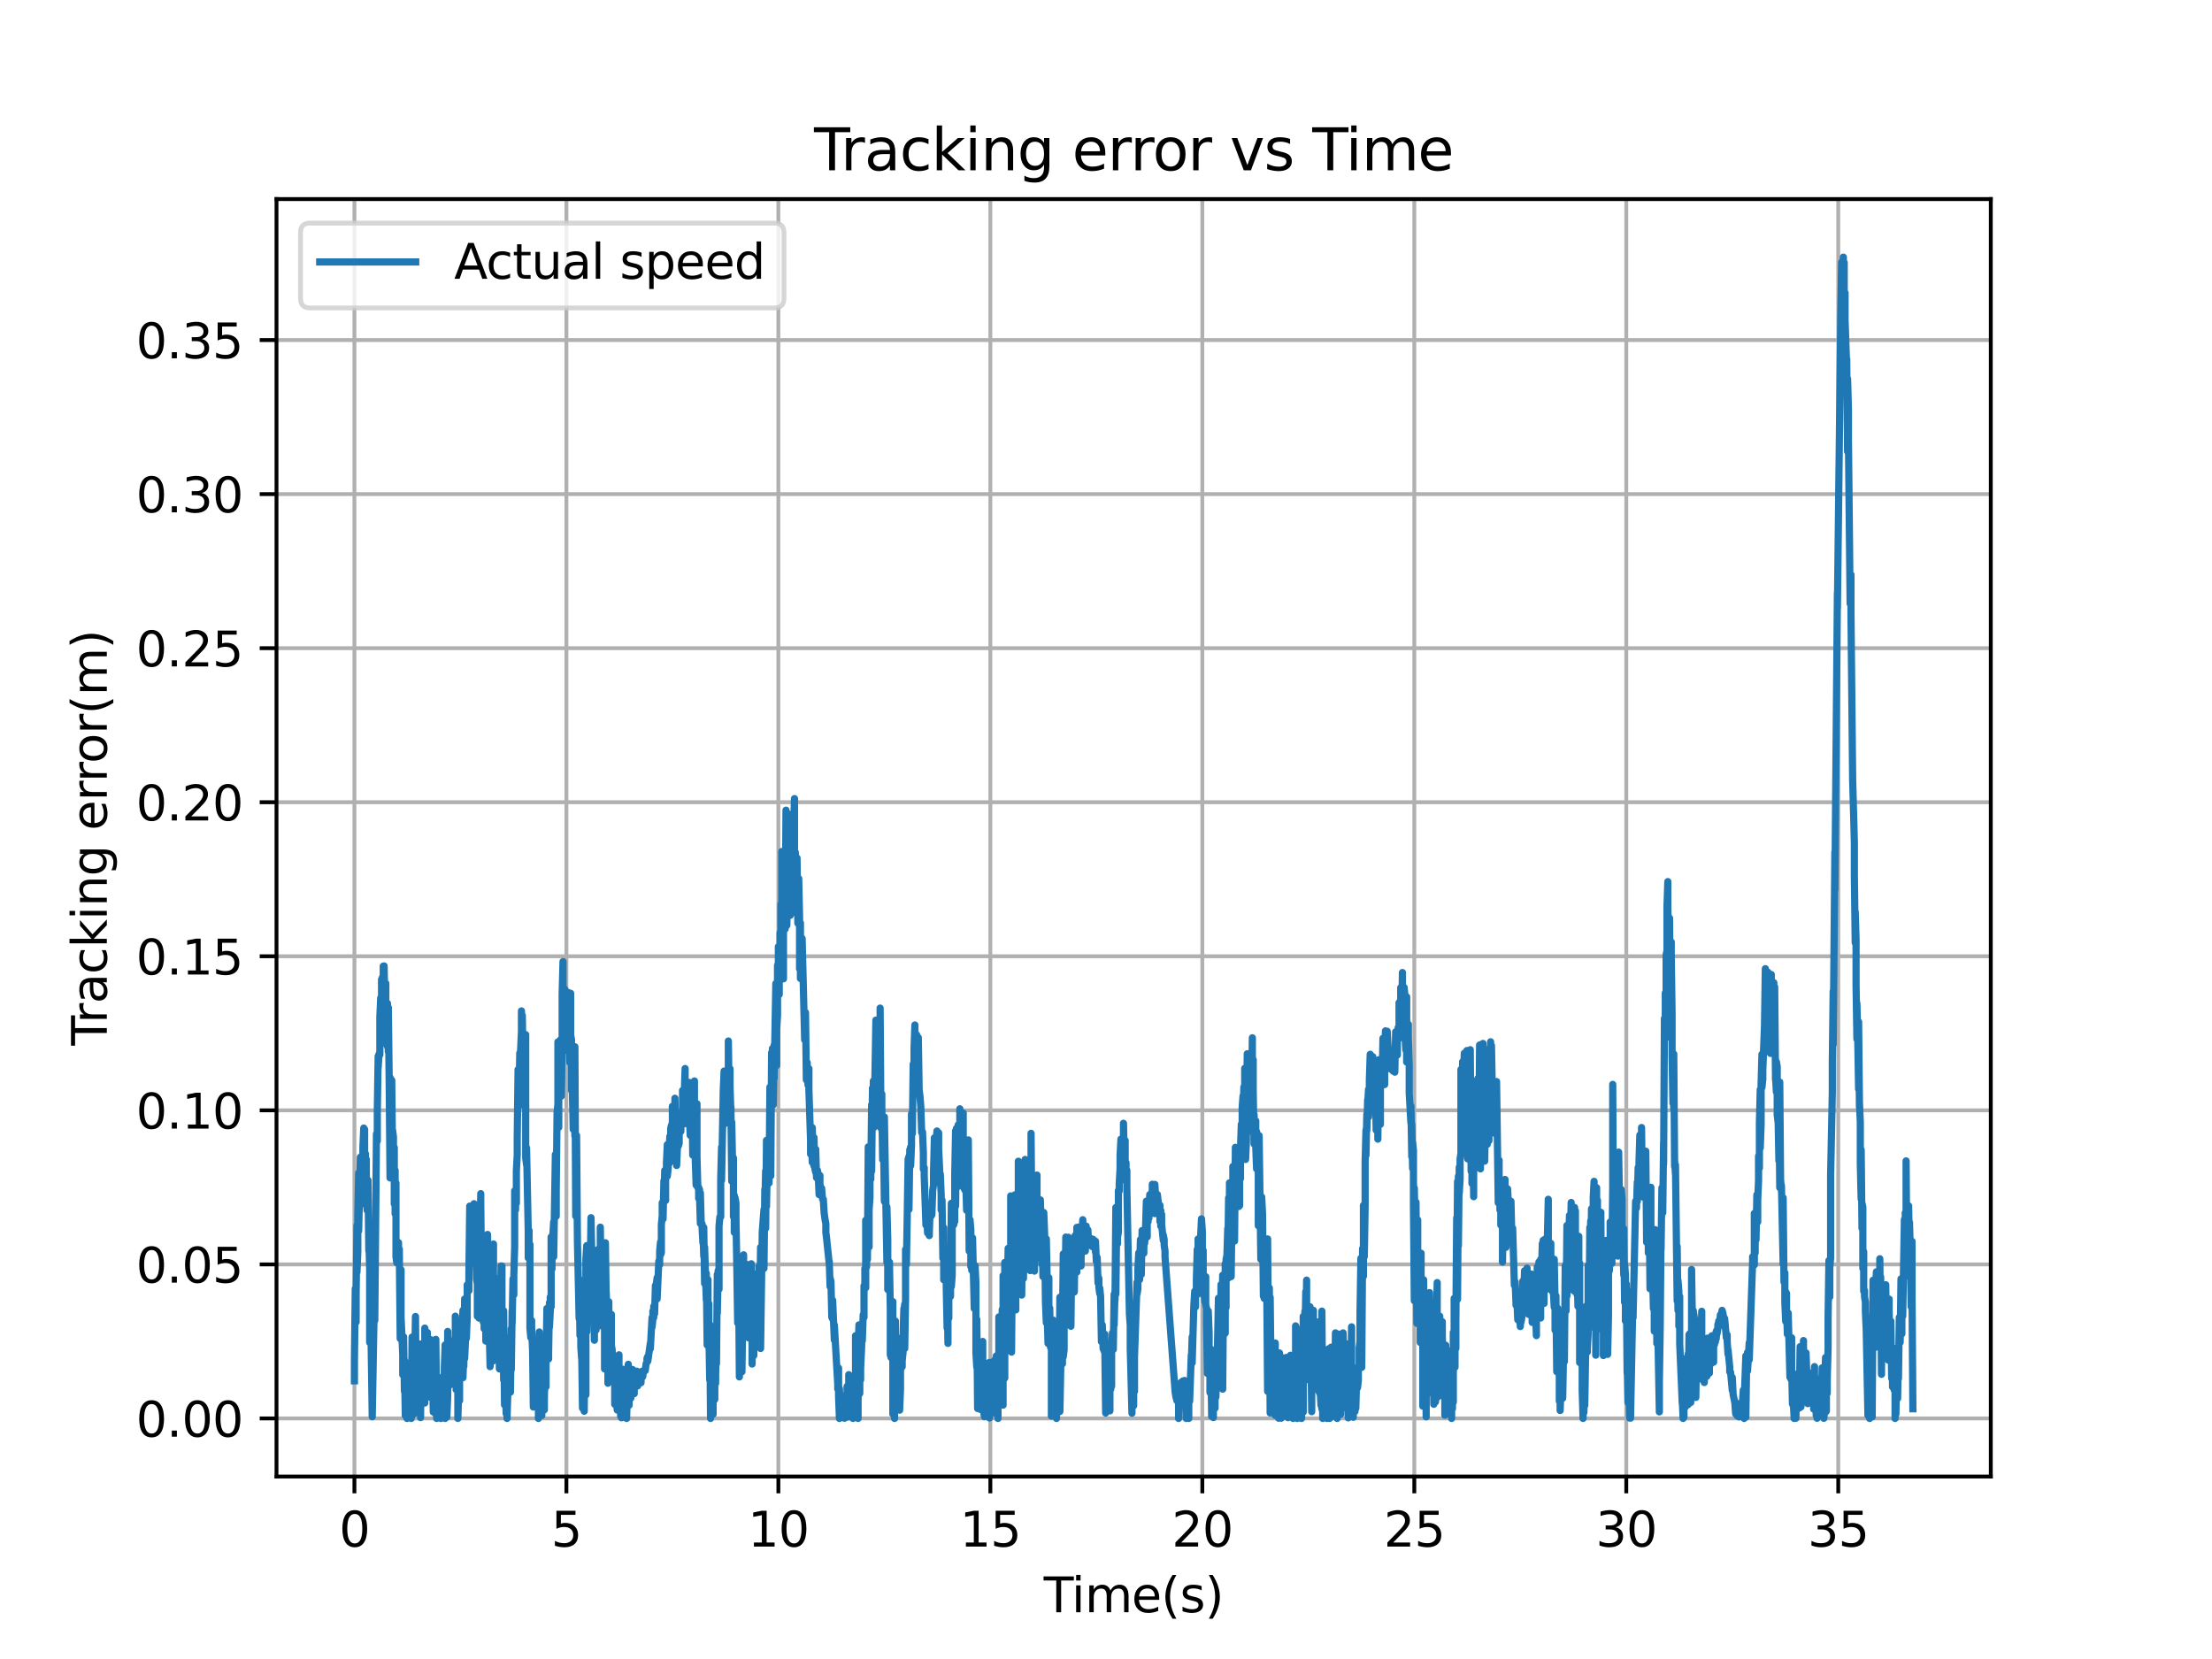 <?xml version="1.0" encoding="utf-8" standalone="no"?>
<!DOCTYPE svg PUBLIC "-//W3C//DTD SVG 1.1//EN"
  "http://www.w3.org/Graphics/SVG/1.1/DTD/svg11.dtd">
<svg xmlns:xlink="http://www.w3.org/1999/xlink" width="460.8pt" height="345.6pt" viewBox="0 0 460.8 345.6" xmlns="http://www.w3.org/2000/svg" version="1.1">
 <defs>
  <style type="text/css">*{stroke-linejoin: round; stroke-linecap: butt}</style>
 </defs>
 <g id="figure_1">
  <g id="patch_1">
   <path d="M 0 345.6 
L 460.8 345.6 
L 460.8 0 
L 0 0 
z
" style="fill: #ffffff"/>
  </g>
  <g id="axes_1">
   <g id="patch_2">
    <path d="M 57.6 307.584 
L 414.72 307.584 
L 414.72 41.472 
L 57.6 41.472 
z
" style="fill: #ffffff"/>
   </g>
   <g id="matplotlib.axis_1">
    <g id="xtick_1">
     <g id="line2d_1">
      <path d="M 73.833 307.584 
L 73.833 41.472 
" clip-path="url(#p799f59b71a)" style="fill: none; stroke: #b0b0b0; stroke-width: 0.8; stroke-linecap: square"/>
     </g>
     <g id="line2d_2">
      <defs>
       <path id="mf60e5fc20d" d="M 0 0 
L 0 3.5 
" style="stroke: #000000; stroke-width: 0.8"/>
      </defs>
      <g>
       <use xlink:href="#mf60e5fc20d" x="73.833" y="307.584" style="stroke: #000000; stroke-width: 0.8"/>
      </g>
     </g>
     <g id="text_1">
      <!-- 0 -->
      <g transform="translate(70.651 322.182) scale(0.1 -0.1)">
       <defs>
        <path id="DejaVuSans-30" d="M 2034 4250 
Q 1547 4250 1301 3770 
Q 1056 3291 1056 2328 
Q 1056 1369 1301 889 
Q 1547 409 2034 409 
Q 2525 409 2770 889 
Q 3016 1369 3016 2328 
Q 3016 3291 2770 3770 
Q 2525 4250 2034 4250 
z
M 2034 4750 
Q 2819 4750 3233 4129 
Q 3647 3509 3647 2328 
Q 3647 1150 3233 529 
Q 2819 -91 2034 -91 
Q 1250 -91 836 529 
Q 422 1150 422 2328 
Q 422 3509 836 4129 
Q 1250 4750 2034 4750 
z
" transform="scale(0.016)"/>
       </defs>
       <use xlink:href="#DejaVuSans-30"/>
      </g>
     </g>
    </g>
    <g id="xtick_2">
     <g id="line2d_3">
      <path d="M 117.991 307.584 
L 117.991 41.472 
" clip-path="url(#p799f59b71a)" style="fill: none; stroke: #b0b0b0; stroke-width: 0.8; stroke-linecap: square"/>
     </g>
     <g id="line2d_4">
      <g>
       <use xlink:href="#mf60e5fc20d" x="117.991" y="307.584" style="stroke: #000000; stroke-width: 0.8"/>
      </g>
     </g>
     <g id="text_2">
      <!-- 5 -->
      <g transform="translate(114.81 322.182) scale(0.1 -0.1)">
       <defs>
        <path id="DejaVuSans-35" d="M 691 4666 
L 3169 4666 
L 3169 4134 
L 1269 4134 
L 1269 2991 
Q 1406 3038 1543 3061 
Q 1681 3084 1819 3084 
Q 2600 3084 3056 2656 
Q 3513 2228 3513 1497 
Q 3513 744 3044 326 
Q 2575 -91 1722 -91 
Q 1428 -91 1123 -41 
Q 819 9 494 109 
L 494 744 
Q 775 591 1075 516 
Q 1375 441 1709 441 
Q 2250 441 2565 725 
Q 2881 1009 2881 1497 
Q 2881 1984 2565 2268 
Q 2250 2553 1709 2553 
Q 1456 2553 1204 2497 
Q 953 2441 691 2322 
L 691 4666 
z
" transform="scale(0.016)"/>
       </defs>
       <use xlink:href="#DejaVuSans-35"/>
      </g>
     </g>
    </g>
    <g id="xtick_3">
     <g id="line2d_5">
      <path d="M 162.15 307.584 
L 162.15 41.472 
" clip-path="url(#p799f59b71a)" style="fill: none; stroke: #b0b0b0; stroke-width: 0.8; stroke-linecap: square"/>
     </g>
     <g id="line2d_6">
      <g>
       <use xlink:href="#mf60e5fc20d" x="162.15" y="307.584" style="stroke: #000000; stroke-width: 0.8"/>
      </g>
     </g>
     <g id="text_3">
      <!-- 10 -->
      <g transform="translate(155.788 322.182) scale(0.1 -0.1)">
       <defs>
        <path id="DejaVuSans-31" d="M 794 531 
L 1825 531 
L 1825 4091 
L 703 3866 
L 703 4441 
L 1819 4666 
L 2450 4666 
L 2450 531 
L 3481 531 
L 3481 0 
L 794 0 
L 794 531 
z
" transform="scale(0.016)"/>
       </defs>
       <use xlink:href="#DejaVuSans-31"/>
       <use xlink:href="#DejaVuSans-30" x="63.623"/>
      </g>
     </g>
    </g>
    <g id="xtick_4">
     <g id="line2d_7">
      <path d="M 206.309 307.584 
L 206.309 41.472 
" clip-path="url(#p799f59b71a)" style="fill: none; stroke: #b0b0b0; stroke-width: 0.8; stroke-linecap: square"/>
     </g>
     <g id="line2d_8">
      <g>
       <use xlink:href="#mf60e5fc20d" x="206.309" y="307.584" style="stroke: #000000; stroke-width: 0.8"/>
      </g>
     </g>
     <g id="text_4">
      <!-- 15 -->
      <g transform="translate(199.946 322.182) scale(0.1 -0.1)">
       <use xlink:href="#DejaVuSans-31"/>
       <use xlink:href="#DejaVuSans-35" x="63.623"/>
      </g>
     </g>
    </g>
    <g id="xtick_5">
     <g id="line2d_9">
      <path d="M 250.467 307.584 
L 250.467 41.472 
" clip-path="url(#p799f59b71a)" style="fill: none; stroke: #b0b0b0; stroke-width: 0.8; stroke-linecap: square"/>
     </g>
     <g id="line2d_10">
      <g>
       <use xlink:href="#mf60e5fc20d" x="250.467" y="307.584" style="stroke: #000000; stroke-width: 0.8"/>
      </g>
     </g>
     <g id="text_5">
      <!-- 20 -->
      <g transform="translate(244.105 322.182) scale(0.1 -0.1)">
       <defs>
        <path id="DejaVuSans-32" d="M 1228 531 
L 3431 531 
L 3431 0 
L 469 0 
L 469 531 
Q 828 903 1448 1529 
Q 2069 2156 2228 2338 
Q 2531 2678 2651 2914 
Q 2772 3150 2772 3378 
Q 2772 3750 2511 3984 
Q 2250 4219 1831 4219 
Q 1534 4219 1204 4116 
Q 875 4013 500 3803 
L 500 4441 
Q 881 4594 1212 4672 
Q 1544 4750 1819 4750 
Q 2544 4750 2975 4387 
Q 3406 4025 3406 3419 
Q 3406 3131 3298 2873 
Q 3191 2616 2906 2266 
Q 2828 2175 2409 1742 
Q 1991 1309 1228 531 
z
" transform="scale(0.016)"/>
       </defs>
       <use xlink:href="#DejaVuSans-32"/>
       <use xlink:href="#DejaVuSans-30" x="63.623"/>
      </g>
     </g>
    </g>
    <g id="xtick_6">
     <g id="line2d_11">
      <path d="M 294.626 307.584 
L 294.626 41.472 
" clip-path="url(#p799f59b71a)" style="fill: none; stroke: #b0b0b0; stroke-width: 0.8; stroke-linecap: square"/>
     </g>
     <g id="line2d_12">
      <g>
       <use xlink:href="#mf60e5fc20d" x="294.626" y="307.584" style="stroke: #000000; stroke-width: 0.8"/>
      </g>
     </g>
     <g id="text_6">
      <!-- 25 -->
      <g transform="translate(288.264 322.182) scale(0.1 -0.1)">
       <use xlink:href="#DejaVuSans-32"/>
       <use xlink:href="#DejaVuSans-35" x="63.623"/>
      </g>
     </g>
    </g>
    <g id="xtick_7">
     <g id="line2d_13">
      <path d="M 338.785 307.584 
L 338.785 41.472 
" clip-path="url(#p799f59b71a)" style="fill: none; stroke: #b0b0b0; stroke-width: 0.8; stroke-linecap: square"/>
     </g>
     <g id="line2d_14">
      <g>
       <use xlink:href="#mf60e5fc20d" x="338.785" y="307.584" style="stroke: #000000; stroke-width: 0.8"/>
      </g>
     </g>
     <g id="text_7">
      <!-- 30 -->
      <g transform="translate(332.422 322.182) scale(0.1 -0.1)">
       <defs>
        <path id="DejaVuSans-33" d="M 2597 2516 
Q 3050 2419 3304 2112 
Q 3559 1806 3559 1356 
Q 3559 666 3084 287 
Q 2609 -91 1734 -91 
Q 1441 -91 1130 -33 
Q 819 25 488 141 
L 488 750 
Q 750 597 1062 519 
Q 1375 441 1716 441 
Q 2309 441 2620 675 
Q 2931 909 2931 1356 
Q 2931 1769 2642 2001 
Q 2353 2234 1838 2234 
L 1294 2234 
L 1294 2753 
L 1863 2753 
Q 2328 2753 2575 2939 
Q 2822 3125 2822 3475 
Q 2822 3834 2567 4026 
Q 2313 4219 1838 4219 
Q 1578 4219 1281 4162 
Q 984 4106 628 3988 
L 628 4550 
Q 988 4650 1302 4700 
Q 1616 4750 1894 4750 
Q 2613 4750 3031 4423 
Q 3450 4097 3450 3541 
Q 3450 3153 3228 2886 
Q 3006 2619 2597 2516 
z
" transform="scale(0.016)"/>
       </defs>
       <use xlink:href="#DejaVuSans-33"/>
       <use xlink:href="#DejaVuSans-30" x="63.623"/>
      </g>
     </g>
    </g>
    <g id="xtick_8">
     <g id="line2d_15">
      <path d="M 382.943 307.584 
L 382.943 41.472 
" clip-path="url(#p799f59b71a)" style="fill: none; stroke: #b0b0b0; stroke-width: 0.8; stroke-linecap: square"/>
     </g>
     <g id="line2d_16">
      <g>
       <use xlink:href="#mf60e5fc20d" x="382.943" y="307.584" style="stroke: #000000; stroke-width: 0.8"/>
      </g>
     </g>
     <g id="text_8">
      <!-- 35 -->
      <g transform="translate(376.581 322.182) scale(0.1 -0.1)">
       <use xlink:href="#DejaVuSans-33"/>
       <use xlink:href="#DejaVuSans-35" x="63.623"/>
      </g>
     </g>
    </g>
    <g id="text_9">
     <!-- Time(s) -->
     <g transform="translate(217.42 335.861) scale(0.1 -0.1)">
      <defs>
       <path id="DejaVuSans-54" d="M -19 4666 
L 3928 4666 
L 3928 4134 
L 2272 4134 
L 2272 0 
L 1638 0 
L 1638 4134 
L -19 4134 
L -19 4666 
z
" transform="scale(0.016)"/>
       <path id="DejaVuSans-69" d="M 603 3500 
L 1178 3500 
L 1178 0 
L 603 0 
L 603 3500 
z
M 603 4863 
L 1178 4863 
L 1178 4134 
L 603 4134 
L 603 4863 
z
" transform="scale(0.016)"/>
       <path id="DejaVuSans-6d" d="M 3328 2828 
Q 3544 3216 3844 3400 
Q 4144 3584 4550 3584 
Q 5097 3584 5394 3201 
Q 5691 2819 5691 2113 
L 5691 0 
L 5113 0 
L 5113 2094 
Q 5113 2597 4934 2840 
Q 4756 3084 4391 3084 
Q 3944 3084 3684 2787 
Q 3425 2491 3425 1978 
L 3425 0 
L 2847 0 
L 2847 2094 
Q 2847 2600 2669 2842 
Q 2491 3084 2119 3084 
Q 1678 3084 1418 2786 
Q 1159 2488 1159 1978 
L 1159 0 
L 581 0 
L 581 3500 
L 1159 3500 
L 1159 2956 
Q 1356 3278 1631 3431 
Q 1906 3584 2284 3584 
Q 2666 3584 2933 3390 
Q 3200 3197 3328 2828 
z
" transform="scale(0.016)"/>
       <path id="DejaVuSans-65" d="M 3597 1894 
L 3597 1613 
L 953 1613 
Q 991 1019 1311 708 
Q 1631 397 2203 397 
Q 2534 397 2845 478 
Q 3156 559 3463 722 
L 3463 178 
Q 3153 47 2828 -22 
Q 2503 -91 2169 -91 
Q 1331 -91 842 396 
Q 353 884 353 1716 
Q 353 2575 817 3079 
Q 1281 3584 2069 3584 
Q 2775 3584 3186 3129 
Q 3597 2675 3597 1894 
z
M 3022 2063 
Q 3016 2534 2758 2815 
Q 2500 3097 2075 3097 
Q 1594 3097 1305 2825 
Q 1016 2553 972 2059 
L 3022 2063 
z
" transform="scale(0.016)"/>
       <path id="DejaVuSans-28" d="M 1984 4856 
Q 1566 4138 1362 3434 
Q 1159 2731 1159 2009 
Q 1159 1288 1364 580 
Q 1569 -128 1984 -844 
L 1484 -844 
Q 1016 -109 783 600 
Q 550 1309 550 2009 
Q 550 2706 781 3412 
Q 1013 4119 1484 4856 
L 1984 4856 
z
" transform="scale(0.016)"/>
       <path id="DejaVuSans-73" d="M 2834 3397 
L 2834 2853 
Q 2591 2978 2328 3040 
Q 2066 3103 1784 3103 
Q 1356 3103 1142 2972 
Q 928 2841 928 2578 
Q 928 2378 1081 2264 
Q 1234 2150 1697 2047 
L 1894 2003 
Q 2506 1872 2764 1633 
Q 3022 1394 3022 966 
Q 3022 478 2636 193 
Q 2250 -91 1575 -91 
Q 1294 -91 989 -36 
Q 684 19 347 128 
L 347 722 
Q 666 556 975 473 
Q 1284 391 1588 391 
Q 1994 391 2212 530 
Q 2431 669 2431 922 
Q 2431 1156 2273 1281 
Q 2116 1406 1581 1522 
L 1381 1569 
Q 847 1681 609 1914 
Q 372 2147 372 2553 
Q 372 3047 722 3315 
Q 1072 3584 1716 3584 
Q 2034 3584 2315 3537 
Q 2597 3491 2834 3397 
z
" transform="scale(0.016)"/>
       <path id="DejaVuSans-29" d="M 513 4856 
L 1013 4856 
Q 1481 4119 1714 3412 
Q 1947 2706 1947 2009 
Q 1947 1309 1714 600 
Q 1481 -109 1013 -844 
L 513 -844 
Q 928 -128 1133 580 
Q 1338 1288 1338 2009 
Q 1338 2731 1133 3434 
Q 928 4138 513 4856 
z
" transform="scale(0.016)"/>
      </defs>
      <use xlink:href="#DejaVuSans-54"/>
      <use xlink:href="#DejaVuSans-69" x="57.959"/>
      <use xlink:href="#DejaVuSans-6d" x="85.742"/>
      <use xlink:href="#DejaVuSans-65" x="183.154"/>
      <use xlink:href="#DejaVuSans-28" x="244.678"/>
      <use xlink:href="#DejaVuSans-73" x="283.691"/>
      <use xlink:href="#DejaVuSans-29" x="335.791"/>
     </g>
    </g>
   </g>
   <g id="matplotlib.axis_2">
    <g id="ytick_1">
     <g id="line2d_17">
      <path d="M 57.6 295.488 
L 414.72 295.488 
" clip-path="url(#p799f59b71a)" style="fill: none; stroke: #b0b0b0; stroke-width: 0.8; stroke-linecap: square"/>
     </g>
     <g id="line2d_18">
      <defs>
       <path id="mec8a897582" d="M 0 0 
L -3.5 0 
" style="stroke: #000000; stroke-width: 0.8"/>
      </defs>
      <g>
       <use xlink:href="#mec8a897582" x="57.6" y="295.488" style="stroke: #000000; stroke-width: 0.8"/>
      </g>
     </g>
     <g id="text_10">
      <!-- 0.00 -->
      <g transform="translate(28.334 299.287) scale(0.1 -0.1)">
       <defs>
        <path id="DejaVuSans-2e" d="M 684 794 
L 1344 794 
L 1344 0 
L 684 0 
L 684 794 
z
" transform="scale(0.016)"/>
       </defs>
       <use xlink:href="#DejaVuSans-30"/>
       <use xlink:href="#DejaVuSans-2e" x="63.623"/>
       <use xlink:href="#DejaVuSans-30" x="95.41"/>
       <use xlink:href="#DejaVuSans-30" x="159.033"/>
      </g>
     </g>
    </g>
    <g id="ytick_2">
     <g id="line2d_19">
      <path d="M 57.6 263.395 
L 414.72 263.395 
" clip-path="url(#p799f59b71a)" style="fill: none; stroke: #b0b0b0; stroke-width: 0.8; stroke-linecap: square"/>
     </g>
     <g id="line2d_20">
      <g>
       <use xlink:href="#mec8a897582" x="57.6" y="263.395" style="stroke: #000000; stroke-width: 0.8"/>
      </g>
     </g>
     <g id="text_11">
      <!-- 0.05 -->
      <g transform="translate(28.334 267.195) scale(0.1 -0.1)">
       <use xlink:href="#DejaVuSans-30"/>
       <use xlink:href="#DejaVuSans-2e" x="63.623"/>
       <use xlink:href="#DejaVuSans-30" x="95.41"/>
       <use xlink:href="#DejaVuSans-35" x="159.033"/>
      </g>
     </g>
    </g>
    <g id="ytick_3">
     <g id="line2d_21">
      <path d="M 57.6 231.303 
L 414.72 231.303 
" clip-path="url(#p799f59b71a)" style="fill: none; stroke: #b0b0b0; stroke-width: 0.8; stroke-linecap: square"/>
     </g>
     <g id="line2d_22">
      <g>
       <use xlink:href="#mec8a897582" x="57.6" y="231.303" style="stroke: #000000; stroke-width: 0.8"/>
      </g>
     </g>
     <g id="text_12">
      <!-- 0.10 -->
      <g transform="translate(28.334 235.102) scale(0.1 -0.1)">
       <use xlink:href="#DejaVuSans-30"/>
       <use xlink:href="#DejaVuSans-2e" x="63.623"/>
       <use xlink:href="#DejaVuSans-31" x="95.41"/>
       <use xlink:href="#DejaVuSans-30" x="159.033"/>
      </g>
     </g>
    </g>
    <g id="ytick_4">
     <g id="line2d_23">
      <path d="M 57.6 199.21 
L 414.72 199.21 
" clip-path="url(#p799f59b71a)" style="fill: none; stroke: #b0b0b0; stroke-width: 0.8; stroke-linecap: square"/>
     </g>
     <g id="line2d_24">
      <g>
       <use xlink:href="#mec8a897582" x="57.6" y="199.21" style="stroke: #000000; stroke-width: 0.8"/>
      </g>
     </g>
     <g id="text_13">
      <!-- 0.15 -->
      <g transform="translate(28.334 203.009) scale(0.1 -0.1)">
       <use xlink:href="#DejaVuSans-30"/>
       <use xlink:href="#DejaVuSans-2e" x="63.623"/>
       <use xlink:href="#DejaVuSans-31" x="95.41"/>
       <use xlink:href="#DejaVuSans-35" x="159.033"/>
      </g>
     </g>
    </g>
    <g id="ytick_5">
     <g id="line2d_25">
      <path d="M 57.6 167.117 
L 414.72 167.117 
" clip-path="url(#p799f59b71a)" style="fill: none; stroke: #b0b0b0; stroke-width: 0.8; stroke-linecap: square"/>
     </g>
     <g id="line2d_26">
      <g>
       <use xlink:href="#mec8a897582" x="57.6" y="167.117" style="stroke: #000000; stroke-width: 0.8"/>
      </g>
     </g>
     <g id="text_14">
      <!-- 0.20 -->
      <g transform="translate(28.334 170.917) scale(0.1 -0.1)">
       <use xlink:href="#DejaVuSans-30"/>
       <use xlink:href="#DejaVuSans-2e" x="63.623"/>
       <use xlink:href="#DejaVuSans-32" x="95.41"/>
       <use xlink:href="#DejaVuSans-30" x="159.033"/>
      </g>
     </g>
    </g>
    <g id="ytick_6">
     <g id="line2d_27">
      <path d="M 57.6 135.025 
L 414.72 135.025 
" clip-path="url(#p799f59b71a)" style="fill: none; stroke: #b0b0b0; stroke-width: 0.8; stroke-linecap: square"/>
     </g>
     <g id="line2d_28">
      <g>
       <use xlink:href="#mec8a897582" x="57.6" y="135.025" style="stroke: #000000; stroke-width: 0.8"/>
      </g>
     </g>
     <g id="text_15">
      <!-- 0.25 -->
      <g transform="translate(28.334 138.824) scale(0.1 -0.1)">
       <use xlink:href="#DejaVuSans-30"/>
       <use xlink:href="#DejaVuSans-2e" x="63.623"/>
       <use xlink:href="#DejaVuSans-32" x="95.41"/>
       <use xlink:href="#DejaVuSans-35" x="159.033"/>
      </g>
     </g>
    </g>
    <g id="ytick_7">
     <g id="line2d_29">
      <path d="M 57.6 102.932 
L 414.72 102.932 
" clip-path="url(#p799f59b71a)" style="fill: none; stroke: #b0b0b0; stroke-width: 0.8; stroke-linecap: square"/>
     </g>
     <g id="line2d_30">
      <g>
       <use xlink:href="#mec8a897582" x="57.6" y="102.932" style="stroke: #000000; stroke-width: 0.8"/>
      </g>
     </g>
     <g id="text_16">
      <!-- 0.30 -->
      <g transform="translate(28.334 106.731) scale(0.1 -0.1)">
       <use xlink:href="#DejaVuSans-30"/>
       <use xlink:href="#DejaVuSans-2e" x="63.623"/>
       <use xlink:href="#DejaVuSans-33" x="95.41"/>
       <use xlink:href="#DejaVuSans-30" x="159.033"/>
      </g>
     </g>
    </g>
    <g id="ytick_8">
     <g id="line2d_31">
      <path d="M 57.6 70.84 
L 414.72 70.84 
" clip-path="url(#p799f59b71a)" style="fill: none; stroke: #b0b0b0; stroke-width: 0.8; stroke-linecap: square"/>
     </g>
     <g id="line2d_32">
      <g>
       <use xlink:href="#mec8a897582" x="57.6" y="70.84" style="stroke: #000000; stroke-width: 0.8"/>
      </g>
     </g>
     <g id="text_17">
      <!-- 0.35 -->
      <g transform="translate(28.334 74.639) scale(0.1 -0.1)">
       <use xlink:href="#DejaVuSans-30"/>
       <use xlink:href="#DejaVuSans-2e" x="63.623"/>
       <use xlink:href="#DejaVuSans-33" x="95.41"/>
       <use xlink:href="#DejaVuSans-35" x="159.033"/>
      </g>
     </g>
    </g>
    <g id="text_18">
     <!-- Tracking error(m) -->
     <g transform="translate(22.255 217.804) rotate(-90) scale(0.1 -0.1)">
      <defs>
       <path id="DejaVuSans-72" d="M 2631 2963 
Q 2534 3019 2420 3045 
Q 2306 3072 2169 3072 
Q 1681 3072 1420 2755 
Q 1159 2438 1159 1844 
L 1159 0 
L 581 0 
L 581 3500 
L 1159 3500 
L 1159 2956 
Q 1341 3275 1631 3429 
Q 1922 3584 2338 3584 
Q 2397 3584 2469 3576 
Q 2541 3569 2628 3553 
L 2631 2963 
z
" transform="scale(0.016)"/>
       <path id="DejaVuSans-61" d="M 2194 1759 
Q 1497 1759 1228 1600 
Q 959 1441 959 1056 
Q 959 750 1161 570 
Q 1363 391 1709 391 
Q 2188 391 2477 730 
Q 2766 1069 2766 1631 
L 2766 1759 
L 2194 1759 
z
M 3341 1997 
L 3341 0 
L 2766 0 
L 2766 531 
Q 2569 213 2275 61 
Q 1981 -91 1556 -91 
Q 1019 -91 701 211 
Q 384 513 384 1019 
Q 384 1609 779 1909 
Q 1175 2209 1959 2209 
L 2766 2209 
L 2766 2266 
Q 2766 2663 2505 2880 
Q 2244 3097 1772 3097 
Q 1472 3097 1187 3025 
Q 903 2953 641 2809 
L 641 3341 
Q 956 3463 1253 3523 
Q 1550 3584 1831 3584 
Q 2591 3584 2966 3190 
Q 3341 2797 3341 1997 
z
" transform="scale(0.016)"/>
       <path id="DejaVuSans-63" d="M 3122 3366 
L 3122 2828 
Q 2878 2963 2633 3030 
Q 2388 3097 2138 3097 
Q 1578 3097 1268 2742 
Q 959 2388 959 1747 
Q 959 1106 1268 751 
Q 1578 397 2138 397 
Q 2388 397 2633 464 
Q 2878 531 3122 666 
L 3122 134 
Q 2881 22 2623 -34 
Q 2366 -91 2075 -91 
Q 1284 -91 818 406 
Q 353 903 353 1747 
Q 353 2603 823 3093 
Q 1294 3584 2113 3584 
Q 2378 3584 2631 3529 
Q 2884 3475 3122 3366 
z
" transform="scale(0.016)"/>
       <path id="DejaVuSans-6b" d="M 581 4863 
L 1159 4863 
L 1159 1991 
L 2875 3500 
L 3609 3500 
L 1753 1863 
L 3688 0 
L 2938 0 
L 1159 1709 
L 1159 0 
L 581 0 
L 581 4863 
z
" transform="scale(0.016)"/>
       <path id="DejaVuSans-6e" d="M 3513 2113 
L 3513 0 
L 2938 0 
L 2938 2094 
Q 2938 2591 2744 2837 
Q 2550 3084 2163 3084 
Q 1697 3084 1428 2787 
Q 1159 2491 1159 1978 
L 1159 0 
L 581 0 
L 581 3500 
L 1159 3500 
L 1159 2956 
Q 1366 3272 1645 3428 
Q 1925 3584 2291 3584 
Q 2894 3584 3203 3211 
Q 3513 2838 3513 2113 
z
" transform="scale(0.016)"/>
       <path id="DejaVuSans-67" d="M 2906 1791 
Q 2906 2416 2648 2759 
Q 2391 3103 1925 3103 
Q 1463 3103 1205 2759 
Q 947 2416 947 1791 
Q 947 1169 1205 825 
Q 1463 481 1925 481 
Q 2391 481 2648 825 
Q 2906 1169 2906 1791 
z
M 3481 434 
Q 3481 -459 3084 -895 
Q 2688 -1331 1869 -1331 
Q 1566 -1331 1297 -1286 
Q 1028 -1241 775 -1147 
L 775 -588 
Q 1028 -725 1275 -790 
Q 1522 -856 1778 -856 
Q 2344 -856 2625 -561 
Q 2906 -266 2906 331 
L 2906 616 
Q 2728 306 2450 153 
Q 2172 0 1784 0 
Q 1141 0 747 490 
Q 353 981 353 1791 
Q 353 2603 747 3093 
Q 1141 3584 1784 3584 
Q 2172 3584 2450 3431 
Q 2728 3278 2906 2969 
L 2906 3500 
L 3481 3500 
L 3481 434 
z
" transform="scale(0.016)"/>
       <path id="DejaVuSans-20" transform="scale(0.016)"/>
       <path id="DejaVuSans-6f" d="M 1959 3097 
Q 1497 3097 1228 2736 
Q 959 2375 959 1747 
Q 959 1119 1226 758 
Q 1494 397 1959 397 
Q 2419 397 2687 759 
Q 2956 1122 2956 1747 
Q 2956 2369 2687 2733 
Q 2419 3097 1959 3097 
z
M 1959 3584 
Q 2709 3584 3137 3096 
Q 3566 2609 3566 1747 
Q 3566 888 3137 398 
Q 2709 -91 1959 -91 
Q 1206 -91 779 398 
Q 353 888 353 1747 
Q 353 2609 779 3096 
Q 1206 3584 1959 3584 
z
" transform="scale(0.016)"/>
      </defs>
      <use xlink:href="#DejaVuSans-54"/>
      <use xlink:href="#DejaVuSans-72" x="46.334"/>
      <use xlink:href="#DejaVuSans-61" x="87.447"/>
      <use xlink:href="#DejaVuSans-63" x="148.727"/>
      <use xlink:href="#DejaVuSans-6b" x="203.707"/>
      <use xlink:href="#DejaVuSans-69" x="261.617"/>
      <use xlink:href="#DejaVuSans-6e" x="289.4"/>
      <use xlink:href="#DejaVuSans-67" x="352.779"/>
      <use xlink:href="#DejaVuSans-20" x="416.256"/>
      <use xlink:href="#DejaVuSans-65" x="448.043"/>
      <use xlink:href="#DejaVuSans-72" x="509.566"/>
      <use xlink:href="#DejaVuSans-72" x="548.93"/>
      <use xlink:href="#DejaVuSans-6f" x="587.793"/>
      <use xlink:href="#DejaVuSans-72" x="648.975"/>
      <use xlink:href="#DejaVuSans-28" x="690.088"/>
      <use xlink:href="#DejaVuSans-6d" x="729.102"/>
      <use xlink:href="#DejaVuSans-29" x="826.514"/>
     </g>
    </g>
   </g>
   <g id="line2d_33">
    <path d="M 73.833 287.654 
L 73.833 283.679 
L 74.009 268.465 
L 74.009 269.767 
L 74.186 275.413 
L 74.186 269.856 
L 74.363 255.284 
L 74.363 265.024 
L 74.539 260.746 
L 74.539 253.286 
L 74.716 244.358 
L 74.716 256.417 
L 75.069 241.061 
L 75.069 248.139 
L 75.246 248.144 
L 75.246 248.897 
L 75.422 242.261 
L 75.422 250.52 
L 75.599 250.717 
L 75.599 238.947 
L 75.776 234.993 
L 75.776 243.56 
L 75.952 235.263 
L 75.952 250.467 
L 76.129 240.357 
L 76.129 246.353 
L 76.306 241.531 
L 76.306 249.836 
L 76.482 252.142 
L 76.482 250.902 
L 76.659 250.096 
L 76.659 245.867 
L 76.836 260.574 
L 76.836 257.97 
L 77.012 264.535 
L 77.012 279.662 
L 77.189 274.935 
L 77.189 271.411 
L 77.542 295.134 
L 78.072 265.484 
L 78.072 275.078 
L 78.425 236.214 
L 78.602 237.69 
L 78.602 231.379 
L 78.778 220.016 
L 78.778 222.407 
L 78.955 219.573 
L 78.955 219.698 
L 79.132 219.719 
L 79.132 211.81 
L 79.308 207.864 
L 79.308 214.905 
L 79.485 217.429 
L 79.485 204.023 
L 79.662 206.895 
L 79.662 203.607 
L 79.838 204.694 
L 79.838 201.265 
L 80.015 206.234 
L 80.015 201.226 
L 80.192 210.849 
L 80.368 204.85 
L 80.368 213.305 
L 80.721 218.025 
L 80.721 209.024 
L 80.898 219.093 
L 80.898 209.896 
L 81.075 225.36 
L 81.251 245.386 
L 81.251 224.457 
L 81.428 225.476 
L 81.428 227.884 
L 81.605 234.302 
L 81.605 225.033 
L 81.781 241.448 
L 81.781 235.44 
L 81.958 236.834 
L 81.958 242.434 
L 82.135 239.043 
L 82.135 250.793 
L 82.311 243.8 
L 82.311 252.852 
L 82.488 246.433 
L 82.488 261.802 
L 82.664 263.064 
L 82.664 260.786 
L 82.841 262.568 
L 82.841 259.67 
L 83.018 258.853 
L 83.018 261.139 
L 83.194 260.23 
L 83.194 261.474 
L 83.371 278.863 
L 83.548 264.528 
L 83.548 274.375 
L 83.901 282.251 
L 83.901 286.392 
L 84.078 278.483 
L 84.078 278.768 
L 84.254 289.841 
L 84.254 283.37 
L 84.431 294.878 
L 84.607 293.51 
L 84.607 294.621 
L 84.784 295.488 
L 84.784 289.216 
L 84.961 284.039 
L 84.961 292.78 
L 85.137 290.605 
L 85.137 293.495 
L 85.491 285.566 
L 85.491 292.226 
L 85.667 295.488 
L 85.667 295.488 
L 85.844 278.53 
L 85.844 292.424 
L 86.021 281.569 
L 86.197 288.997 
L 86.197 294.584 
L 86.55 274.247 
L 86.727 291.827 
L 86.727 284.729 
L 86.904 282.758 
L 86.904 286.736 
L 87.08 293.231 
L 87.08 289.411 
L 87.257 285.899 
L 87.257 287.365 
L 87.434 285.397 
L 87.434 287.858 
L 87.61 279.987 
L 87.61 295.308 
L 87.787 280.649 
L 87.964 283.709 
L 87.964 281.134 
L 88.14 280.602 
L 88.14 281.449 
L 88.493 292.272 
L 88.493 276.664 
L 88.847 280.413 
L 88.847 290.405 
L 89.023 283.544 
L 89.023 277.58 
L 89.2 290.774 
L 89.2 282.294 
L 89.377 286.404 
L 89.377 282.838 
L 89.553 279.39 
L 89.553 279.692 
L 89.73 279.072 
L 89.73 291.123 
L 89.906 289.903 
L 89.906 284.881 
L 90.083 288.032 
L 90.083 283.257 
L 90.26 294.143 
L 90.26 280.093 
L 90.436 294.243 
L 90.613 284.791 
L 90.613 291.929 
L 90.79 279.015 
L 90.966 295.488 
L 91.143 288.89 
L 91.143 293.278 
L 91.32 293.498 
L 91.32 290.695 
L 91.496 287.059 
L 91.496 290.631 
L 91.673 292.326 
L 91.673 292.067 
L 91.849 295.488 
L 91.849 287.487 
L 92.026 294.335 
L 92.026 292.777 
L 92.203 294.727 
L 92.203 294.277 
L 92.379 291.491 
L 92.379 286.574 
L 92.556 287.624 
L 92.556 284.911 
L 92.733 280.162 
L 92.733 295.488 
L 92.909 283.251 
L 92.909 283.398 
L 93.086 289.387 
L 93.086 295.181 
L 93.263 290.806 
L 93.263 277.361 
L 93.439 286.827 
L 93.439 285.908 
L 93.616 282.982 
L 93.616 288.618 
L 93.792 280.593 
L 93.969 285.676 
L 93.969 282.833 
L 94.146 279.352 
L 94.146 282.186 
L 94.322 279.906 
L 94.322 282.288 
L 94.499 279.372 
L 94.499 285.287 
L 94.676 280.609 
L 94.676 285.849 
L 94.852 282.406 
L 94.852 274.182 
L 95.029 289.492 
L 95.206 280.79 
L 95.382 287.883 
L 95.382 295.488 
L 95.559 289.553 
L 95.559 291.902 
L 95.735 291.786 
L 95.735 287.456 
L 95.912 279.182 
L 95.912 286.559 
L 96.089 277.293 
L 96.265 285.558 
L 96.265 276.545 
L 96.442 272.978 
L 96.442 287.002 
L 96.619 281.989 
L 96.619 284.668 
L 96.795 270.596 
L 96.795 282.994 
L 96.972 278.962 
L 96.972 275.772 
L 97.149 278.819 
L 97.325 274.512 
L 97.325 267.654 
L 97.678 268.874 
L 97.678 265.384 
L 97.855 251.257 
L 97.855 261.771 
L 98.032 253.858 
L 98.032 261.453 
L 98.208 257.793 
L 98.385 257.857 
L 98.385 259.255 
L 98.562 262.929 
L 98.738 250.755 
L 98.738 260.449 
L 98.915 262.732 
L 98.915 262.099 
L 99.091 260.124 
L 99.091 257.684 
L 99.268 266.521 
L 99.445 267.463 
L 99.445 274.209 
L 99.798 258.745 
L 99.798 274.59 
L 100.151 248.648 
L 100.151 250.646 
L 100.328 266.465 
L 100.328 260.099 
L 100.681 275.401 
L 100.681 258.789 
L 100.858 276.793 
L 100.858 263.479 
L 101.034 275 
L 101.034 257.807 
L 101.211 279.378 
L 101.388 268.272 
L 101.388 276.092 
L 101.564 273.195 
L 101.564 257.16 
L 101.741 277.554 
L 101.918 265.193 
L 101.918 277.173 
L 102.094 284.697 
L 102.271 280.039 
L 102.448 268.178 
L 102.624 283.579 
L 102.624 273.914 
L 102.801 259.143 
L 102.801 270.889 
L 102.977 267.18 
L 102.977 283.155 
L 103.154 266.874 
L 103.331 270.313 
L 103.331 268.797 
L 103.507 280.161 
L 103.507 279.489 
L 103.684 280.852 
L 103.684 268.018 
L 103.861 281.857 
L 103.861 273.785 
L 104.037 285.166 
L 104.037 281.935 
L 104.214 266.001 
L 104.214 273.486 
L 104.391 263.725 
L 104.391 268.572 
L 104.567 263.738 
L 104.567 280.255 
L 104.744 281.672 
L 104.744 273.782 
L 104.92 287.501 
L 104.92 273.05 
L 105.097 292.648 
L 105.274 283.406 
L 105.274 289.631 
L 105.45 294.497 
L 105.45 294.27 
L 105.627 283.053 
L 105.627 295.488 
L 105.804 289.287 
L 105.98 285.337 
L 105.98 278.662 
L 106.157 289.935 
L 106.157 280.746 
L 106.334 279.929 
L 106.334 290.012 
L 106.51 276.777 
L 106.51 285.322 
L 106.687 272.975 
L 106.687 275.655 
L 106.863 266.417 
L 107.04 269.731 
L 107.04 265.578 
L 107.217 259.681 
L 107.217 248.058 
L 107.393 252.07 
L 107.393 249.493 
L 107.57 250.671 
L 107.57 243.889 
L 107.747 240.581 
L 107.747 236.983 
L 107.923 222.803 
L 107.923 228.961 
L 108.1 228.405 
L 108.1 230.45 
L 108.276 219.375 
L 108.276 222.711 
L 108.63 214.825 
L 108.63 210.593 
L 108.806 222.547 
L 108.806 211.52 
L 108.983 222.66 
L 108.983 217.854 
L 109.16 216.498 
L 109.16 227.979 
L 109.336 220.211 
L 109.336 227.66 
L 109.513 215.529 
L 109.513 241.211 
L 109.69 242.628 
L 109.69 239.122 
L 110.043 256.583 
L 110.043 262.029 
L 110.219 256.347 
L 110.219 258.926 
L 110.396 259.226 
L 110.396 276.666 
L 110.573 278.63 
L 110.573 275.542 
L 110.749 275.087 
L 110.749 276.676 
L 110.926 280.84 
L 110.926 279.788 
L 111.103 293.109 
L 111.279 286.814 
L 111.279 281.323 
L 111.456 279.404 
L 111.456 292.876 
L 111.633 281.51 
L 111.809 292.332 
L 111.809 283.309 
L 111.986 288.831 
L 111.986 287.863 
L 112.162 287.094 
L 112.162 295.488 
L 112.339 277.475 
L 112.339 288.836 
L 112.516 283.429 
L 112.516 294.513 
L 112.869 282.821 
L 112.869 294.886 
L 113.046 284.991 
L 113.222 288.158 
L 113.399 293.692 
L 113.399 291.397 
L 113.576 283.788 
L 113.752 288.896 
L 113.752 284.15 
L 113.929 272.577 
L 113.929 281.412 
L 114.105 278.565 
L 114.105 278.74 
L 114.282 283.105 
L 114.282 281.908 
L 114.459 271.357 
L 114.459 276.453 
L 114.635 273.083 
L 114.635 270.203 
L 114.812 272.239 
L 114.812 257.691 
L 114.989 264.366 
L 114.989 260.275 
L 115.342 254.522 
L 115.342 261.82 
L 115.695 240.49 
L 115.872 253.366 
L 115.872 248.136 
L 116.048 231.818 
L 116.225 230.045 
L 116.225 217.05 
L 116.402 234.846 
L 116.402 227.945 
L 116.578 220.554 
L 116.578 225.907 
L 116.755 216.611 
L 116.755 228.228 
L 116.932 217.415 
L 116.932 228.343 
L 117.108 216.894 
L 117.108 206.907 
L 117.285 200.313 
L 117.285 217.047 
L 117.638 206.04 
L 117.638 208.171 
L 117.815 210.656 
L 117.815 212.772 
L 117.991 211.572 
L 117.991 215.329 
L 118.168 207.324 
L 118.345 218.968 
L 118.345 206.731 
L 118.521 208.368 
L 118.521 211.265 
L 118.698 221.312 
L 118.698 212.837 
L 118.875 206.919 
L 118.875 215.618 
L 119.051 216.572 
L 119.051 227.153 
L 119.228 218.004 
L 119.228 226.676 
L 119.404 235.244 
L 119.404 230.847 
L 119.581 233.599 
L 119.581 224.984 
L 119.758 236.678 
L 119.758 218.052 
L 119.934 253.332 
L 119.934 238.162 
L 120.111 249.731 
L 120.111 236.543 
L 120.288 258.538 
L 120.641 274.67 
L 120.641 266.43 
L 120.818 278.202 
L 120.818 275.364 
L 120.994 274.139 
L 120.994 280.594 
L 121.171 283.041 
L 121.171 281.151 
L 121.347 293.346 
L 121.524 279.514 
L 121.524 285.584 
L 121.701 279.185 
L 121.701 293.984 
L 121.877 271.937 
L 121.877 278.384 
L 122.054 290.586 
L 122.054 262.331 
L 122.231 259.479 
L 122.231 277.441 
L 122.407 263.053 
L 122.407 271.827 
L 122.584 267.99 
L 122.584 272.956 
L 122.761 263.764 
L 122.761 267.2 
L 122.937 267.352 
L 122.937 266.813 
L 123.114 253.664 
L 123.467 270.958 
L 123.467 261.852 
L 123.82 279.198 
L 123.82 264.581 
L 123.997 267.942 
L 123.997 271.324 
L 124.174 264.574 
L 124.174 277.058 
L 124.35 264.845 
L 124.35 271.858 
L 124.527 260.319 
L 124.527 275.193 
L 124.704 269.752 
L 124.704 274.024 
L 124.88 261.338 
L 125.057 274.553 
L 125.057 255.641 
L 125.233 269.158 
L 125.233 264.574 
L 125.41 268.175 
L 125.41 276.245 
L 125.763 265.3 
L 125.763 274.071 
L 125.94 266.465 
L 125.94 285.166 
L 126.117 271.665 
L 126.117 258.887 
L 126.293 271.505 
L 126.293 269.269 
L 126.47 274.661 
L 126.47 278.25 
L 126.646 275.806 
L 126.646 288.155 
L 126.823 271.164 
L 126.823 285.78 
L 127 279.465 
L 127.176 287.802 
L 127.176 282.759 
L 127.353 273.8 
L 127.353 280.188 
L 127.53 281.205 
L 127.53 284.247 
L 127.706 282.368 
L 127.706 283.492 
L 127.883 286.917 
L 127.883 282.378 
L 128.06 286.145 
L 128.06 292.55 
L 128.236 283.732 
L 128.236 289.295 
L 128.413 286.683 
L 128.413 292.125 
L 128.589 293.741 
L 128.766 283.207 
L 128.766 290.778 
L 128.943 282.231 
L 128.943 292.537 
L 129.119 291.095 
L 129.119 287.157 
L 129.296 295.063 
L 129.473 290.779 
L 129.473 295.351 
L 129.826 285.251 
L 129.826 285.82 
L 130.003 287.326 
L 130.003 293.795 
L 130.179 289.662 
L 130.179 290.787 
L 130.356 290.783 
L 130.356 290.249 
L 130.532 288.072 
L 130.532 295.488 
L 130.886 284.206 
L 130.886 289.921 
L 131.062 292.733 
L 131.062 290.788 
L 131.239 286.271 
L 131.239 288.998 
L 131.416 291.263 
L 131.416 289.042 
L 131.592 289.211 
L 131.592 288.507 
L 131.769 287.674 
L 131.769 285.288 
L 132.122 290.324 
L 132.122 289.391 
L 132.299 286.075 
L 132.299 287.107 
L 132.475 287.989 
L 132.475 287.427 
L 132.652 285.639 
L 132.829 288.722 
L 132.829 286.75 
L 133.005 288.128 
L 133.005 287.5 
L 133.182 286.331 
L 133.182 286.741 
L 133.359 285.965 
L 133.359 287.994 
L 133.535 288.044 
L 133.535 287.801 
L 133.712 285.68 
L 133.889 286.783 
L 134.065 285.529 
L 134.065 285.53 
L 134.418 285.28 
L 134.418 285.527 
L 134.595 284.062 
L 134.772 283.818 
L 134.772 282.984 
L 134.948 282.566 
L 134.948 283.542 
L 135.478 279.813 
L 135.478 280.958 
L 135.832 274.494 
L 135.832 276.463 
L 136.008 274.82 
L 136.008 273.109 
L 136.185 274.465 
L 136.185 272.126 
L 136.361 272.662 
L 136.361 273.684 
L 136.538 267.78 
L 136.538 269.001 
L 136.891 266.17 
L 136.891 270.589 
L 137.245 262.703 
L 137.421 263.481 
L 137.421 260.59 
L 137.598 258.729 
L 137.598 261.429 
L 137.774 260.97 
L 137.774 255.108 
L 137.951 253.302 
L 137.951 250.556 
L 138.128 253.927 
L 138.304 245.952 
L 138.304 249.205 
L 138.481 243.819 
L 138.658 250.086 
L 138.658 243.969 
L 138.834 244.692 
L 138.834 242.271 
L 139.011 238.436 
L 139.011 245.031 
L 139.188 243.361 
L 139.188 241.168 
L 139.364 242.459 
L 139.364 239.778 
L 139.541 236.723 
L 139.717 238.807 
L 139.717 235.106 
L 139.894 234.368 
L 139.894 241.864 
L 140.071 236.886 
L 140.071 230.467 
L 140.424 240.712 
L 140.601 234.922 
L 140.601 228.789 
L 140.777 237.48 
L 140.954 231.852 
L 140.954 242.792 
L 141.131 238.643 
L 141.131 233.986 
L 141.307 235.19 
L 141.307 238.751 
L 141.484 238.158 
L 141.484 231.999 
L 141.837 235.687 
L 141.837 233.833 
L 142.014 233.747 
L 142.014 233.504 
L 142.19 231.471 
L 142.19 227.158 
L 142.367 228.088 
L 142.367 227.02 
L 142.544 234.121 
L 142.544 227.709 
L 142.72 222.595 
L 142.72 228.199 
L 142.897 231.107 
L 142.897 225.851 
L 143.074 228.433 
L 143.25 227.335 
L 143.25 229.49 
L 143.603 225.496 
L 143.603 232.303 
L 143.78 236.511 
L 143.78 233.416 
L 143.957 230.639 
L 143.957 226.187 
L 144.133 229.615 
L 144.133 226.54 
L 144.31 240.629 
L 144.487 235.176 
L 144.663 225.182 
L 144.663 233.975 
L 144.84 234.097 
L 144.84 241.735 
L 145.017 246.875 
L 145.017 240.372 
L 145.193 229.946 
L 145.193 240.906 
L 145.37 247.415 
L 145.37 247.051 
L 145.546 247.355 
L 145.546 249.645 
L 145.723 247.779 
L 145.723 249.109 
L 145.9 254.891 
L 145.9 248.493 
L 146.076 254.963 
L 146.253 254.953 
L 146.253 255.603 
L 146.43 258.924 
L 146.43 256.281 
L 146.606 261.708 
L 146.606 255.709 
L 146.783 267.388 
L 146.783 259.805 
L 147.136 270.777 
L 147.136 265.241 
L 147.313 280.202 
L 147.489 266.584 
L 147.489 275.688 
L 147.666 271.58 
L 147.666 277.001 
L 147.843 287.434 
L 147.843 275.887 
L 148.019 295.488 
L 148.019 279.087 
L 148.373 288.333 
L 148.373 282.661 
L 148.549 294.61 
L 148.549 289.942 
L 148.726 286.286 
L 148.726 290.527 
L 148.902 291.525 
L 148.902 287.92 
L 149.079 288.178 
L 149.079 286.412 
L 149.256 279.523 
L 149.256 284.102 
L 149.432 265.481 
L 149.432 273.527 
L 149.609 264.684 
L 149.609 265.625 
L 149.786 268.558 
L 149.786 255.429 
L 149.962 253.534 
L 150.139 253.482 
L 150.139 245.56 
L 150.316 238.963 
L 150.316 245.886 
L 150.669 227.121 
L 150.845 223.122 
L 151.022 234.074 
L 151.022 224.24 
L 151.199 229.079 
L 151.199 225.813 
L 151.375 223.051 
L 151.375 227.228 
L 151.552 225.249 
L 151.552 229.004 
L 151.729 223.434 
L 151.729 216.857 
L 151.905 228.77 
L 151.905 226.67 
L 152.082 222.661 
L 152.082 226.391 
L 152.259 231.977 
L 152.259 230.592 
L 152.435 246.053 
L 152.435 233.765 
L 152.612 242.739 
L 152.788 241.216 
L 152.788 253.435 
L 152.965 249 
L 152.965 256.727 
L 153.142 252.383 
L 153.142 249.594 
L 153.318 250.626 
L 153.318 254.123 
L 153.495 263.949 
L 153.672 275.602 
L 153.672 273.774 
L 153.848 273.63 
L 153.848 265.48 
L 154.025 286.835 
L 154.025 275.996 
L 154.202 274.211 
L 154.202 272.386 
L 154.378 268.473 
L 154.378 277.343 
L 154.555 285.777 
L 154.908 261.399 
L 154.908 273.236 
L 155.085 270.308 
L 155.085 278.397 
L 155.261 278.471 
L 155.261 273.017 
L 155.438 270.322 
L 155.438 274.146 
L 155.615 273.973 
L 155.615 272.285 
L 155.791 276.064 
L 155.791 263.441 
L 155.968 264.06 
L 155.968 278.716 
L 156.144 278.038 
L 156.144 265.986 
L 156.321 268.517 
L 156.321 274.119 
L 156.498 263.268 
L 156.498 268.893 
L 156.674 268.89 
L 156.674 284.157 
L 156.851 268.571 
L 156.851 280.63 
L 157.028 282.387 
L 157.028 267.903 
L 157.204 275.338 
L 157.204 266.744 
L 157.381 276.844 
L 157.381 268.076 
L 157.558 269.731 
L 157.558 272.807 
L 157.734 274.933 
L 157.734 265.279 
L 158.087 275.61 
L 158.087 263.831 
L 158.264 266.159 
L 158.264 274.466 
L 158.441 259.838 
L 158.441 280.919 
L 158.794 256.635 
L 159.147 251.972 
L 159.147 264.236 
L 159.324 247.769 
L 159.324 251.444 
L 159.501 243.884 
L 159.501 255.866 
L 159.677 237.548 
L 159.677 251.321 
L 159.854 242.043 
L 159.854 243.915 
L 160.207 238.28 
L 160.207 246.456 
L 160.384 226.469 
L 160.384 236.685 
L 160.56 236.989 
L 160.56 244.961 
L 160.737 219.287 
L 160.737 224.436 
L 160.914 218.424 
L 160.914 227.954 
L 161.09 225.656 
L 161.09 230.154 
L 161.267 217.722 
L 161.267 224.656 
L 161.62 204.889 
L 161.797 221.945 
L 161.797 214.574 
L 161.973 211.49 
L 161.973 201.12 
L 162.15 200.659 
L 162.15 197.202 
L 162.327 207.174 
L 162.327 197.683 
L 162.503 199.738 
L 162.503 194.293 
L 162.68 194.475 
L 162.68 188.34 
L 162.857 194.914 
L 162.857 177.385 
L 163.033 181.341 
L 163.033 186.129 
L 163.21 203.907 
L 163.21 191.382 
L 163.387 177.438 
L 163.387 180.232 
L 163.563 193.527 
L 163.563 192.446 
L 163.74 168.773 
L 163.74 182.408 
L 163.916 188.661 
L 163.916 192.777 
L 164.093 178.562 
L 164.27 184.694 
L 164.27 169.586 
L 164.446 174.335 
L 164.446 189.09 
L 164.623 188.865 
L 164.623 190.679 
L 164.8 186.971 
L 164.8 172.34 
L 164.976 176.236 
L 164.976 171.706 
L 165.153 180.175 
L 165.329 172.37 
L 165.506 166.361 
L 165.506 178.652 
L 165.683 177.567 
L 165.683 179.832 
L 165.859 190.208 
L 166.036 183.99 
L 166.036 178.74 
L 166.213 192.339 
L 166.213 192.017 
L 166.389 186.785 
L 166.389 183.009 
L 166.566 191.141 
L 166.566 201.829 
L 166.743 192.263 
L 166.743 203.836 
L 166.919 196.043 
L 167.096 198.224 
L 167.096 195.494 
L 167.626 216.627 
L 167.626 214.577 
L 167.802 214.165 
L 167.802 210.921 
L 167.979 224.963 
L 167.979 221.233 
L 168.156 221.357 
L 168.156 222.931 
L 168.332 226.067 
L 168.332 224.726 
L 168.509 222.607 
L 168.509 227.034 
L 168.862 237.755 
L 168.862 240.426 
L 169.039 236.586 
L 169.215 242.152 
L 169.215 234.912 
L 169.392 241.567 
L 169.392 240.701 
L 169.569 242.882 
L 169.569 236.97 
L 169.745 243.447 
L 169.745 243.429 
L 169.922 244.215 
L 169.922 239.4 
L 170.099 245.343 
L 170.099 244.88 
L 170.275 245.452 
L 170.275 243.774 
L 170.452 244.631 
L 170.452 244.536 
L 170.629 248.862 
L 170.629 246.001 
L 170.805 244.872 
L 170.805 246.555 
L 170.982 247.725 
L 171.158 247.782 
L 171.158 247.523 
L 171.335 249.718 
L 171.512 250.113 
L 171.512 249.841 
L 171.688 252.771 
L 171.688 252.695 
L 171.865 254.019 
L 172.042 254.899 
L 172.042 256.705 
L 172.218 258.226 
L 172.748 263.288 
L 172.748 262.778 
L 172.925 268.024 
L 172.925 266.248 
L 173.101 266.94 
L 173.101 266.883 
L 173.278 274.414 
L 173.278 272.776 
L 173.455 274.78 
L 173.455 270.861 
L 173.808 279.153 
L 173.808 276.015 
L 174.514 288.282 
L 174.514 289.349 
L 174.691 284.992 
L 174.691 290.905 
L 174.868 295.488 
L 174.868 289.295 
L 175.044 294.703 
L 175.044 291.946 
L 175.221 291.12 
L 175.221 294.375 
L 175.398 291.718 
L 175.398 294.982 
L 175.751 290.81 
L 175.751 292.476 
L 175.928 295.448 
L 175.928 294.204 
L 176.104 293.329 
L 176.104 293.433 
L 176.281 294.665 
L 176.281 290.593 
L 176.457 295.213 
L 176.457 288.823 
L 176.634 294.86 
L 176.634 289.845 
L 176.811 295.15 
L 176.811 286.367 
L 176.987 294.947 
L 176.987 292.973 
L 177.164 293.523 
L 177.164 291.084 
L 177.341 291.36 
L 177.341 292.93 
L 177.517 292.043 
L 177.517 288.949 
L 177.694 289.649 
L 177.694 295.482 
L 177.871 292.785 
L 177.871 294.538 
L 178.047 294.857 
L 178.047 293.113 
L 178.224 295.203 
L 178.224 278.245 
L 178.577 292.847 
L 178.577 289.005 
L 178.754 295.488 
L 178.754 282.919 
L 178.93 275.992 
L 178.93 290.507 
L 179.107 290.252 
L 179.107 281.332 
L 179.284 287.444 
L 179.284 285.019 
L 179.46 281.41 
L 179.637 276.08 
L 179.637 279.299 
L 179.814 273.895 
L 179.99 274.419 
L 179.99 267.839 
L 180.167 267.936 
L 180.167 264.259 
L 180.343 268.275 
L 180.343 254.209 
L 180.52 263.933 
L 180.52 262.434 
L 180.697 259.237 
L 180.697 262.378 
L 180.873 238.911 
L 180.873 254.583 
L 181.05 259.766 
L 181.05 252.004 
L 181.227 249.513 
L 181.227 244.99 
L 181.403 245.64 
L 181.403 244.19 
L 181.58 230.129 
L 181.58 243.968 
L 181.757 226.651 
L 181.933 228.664 
L 181.933 225.185 
L 182.11 234.814 
L 182.11 233.568 
L 182.463 212.515 
L 182.463 222.394 
L 182.64 219.811 
L 182.64 223.329 
L 182.816 219.041 
L 182.816 221.891 
L 182.993 214.943 
L 182.993 231.002 
L 183.17 217.233 
L 183.17 226.017 
L 183.346 220.213 
L 183.346 210.002 
L 183.523 235.02 
L 183.523 230.362 
L 183.699 227.912 
L 183.699 230.487 
L 183.876 241.579 
L 183.876 238.839 
L 184.053 241.402 
L 184.053 237.728 
L 184.229 250.27 
L 184.229 232.697 
L 184.759 262.984 
L 184.759 251.425 
L 184.936 258.172 
L 184.936 268.634 
L 185.113 263.353 
L 185.113 265.654 
L 185.289 266.935 
L 185.289 262.913 
L 185.466 272.597 
L 185.466 282.203 
L 185.642 282.81 
L 185.642 271.028 
L 185.819 279.848 
L 185.819 279.815 
L 185.996 271.145 
L 185.996 294.553 
L 186.172 290.562 
L 186.172 284.618 
L 186.349 295.488 
L 186.349 282.067 
L 186.526 275.203 
L 186.526 283.894 
L 186.702 289.611 
L 186.702 288.985 
L 186.879 280.394 
L 186.879 283.48 
L 187.056 290.383 
L 187.056 287.468 
L 187.232 284.777 
L 187.232 279.899 
L 187.409 282.403 
L 187.409 293.765 
L 187.585 289.48 
L 187.585 278.773 
L 187.762 284.972 
L 187.762 279.634 
L 187.939 284.714 
L 187.939 283.503 
L 188.115 281.789 
L 188.115 278.356 
L 188.292 272.6 
L 188.292 273.529 
L 188.469 271.684 
L 188.469 280.922 
L 188.645 270.406 
L 188.645 260.288 
L 188.822 261.034 
L 188.822 263.436 
L 188.999 253.053 
L 189.175 241.495 
L 189.352 240.915 
L 189.352 251.942 
L 189.528 239.502 
L 189.528 240.811 
L 189.705 238.919 
L 189.705 242.83 
L 189.882 238.54 
L 189.882 232.039 
L 190.058 236.135 
L 190.235 221.678 
L 190.235 227.445 
L 190.412 222.52 
L 190.412 218.319 
L 190.588 213.52 
L 190.588 217.045 
L 190.765 220.124 
L 190.942 218.323 
L 190.942 215.55 
L 191.118 222.154 
L 191.295 216.134 
L 191.471 226.992 
L 191.648 228.373 
L 191.825 230.643 
L 192.001 235.898 
L 192.178 236.219 
L 192.178 235.804 
L 192.355 240.271 
L 192.355 243.556 
L 192.531 243.238 
L 192.531 244.91 
L 192.885 255.205 
L 192.885 253.773 
L 193.061 253.878 
L 193.061 253.433 
L 193.238 256.877 
L 193.414 254.02 
L 193.414 254.155 
L 193.591 257.395 
L 193.591 256.976 
L 193.768 251.512 
L 193.944 253.37 
L 194.121 252.968 
L 194.121 253.068 
L 194.298 247.982 
L 194.474 246.857 
L 194.474 244.115 
L 194.651 237.025 
L 194.651 242.142 
L 194.827 238.63 
L 194.827 240.789 
L 195.004 238.368 
L 195.181 235.608 
L 195.181 238.079 
L 195.357 236.944 
L 195.357 238.395 
L 195.534 235.977 
L 195.534 239.205 
L 195.887 246.734 
L 195.887 244.576 
L 196.064 248.952 
L 196.064 252.051 
L 196.241 252.184 
L 196.241 250.013 
L 196.417 262.106 
L 196.594 255.752 
L 196.594 266.592 
L 196.77 260.255 
L 196.77 266.318 
L 196.947 265.913 
L 196.947 263.804 
L 197.124 266.123 
L 197.124 268.193 
L 197.3 276.662 
L 197.3 267.057 
L 197.477 279.852 
L 197.477 273.137 
L 197.654 274.598 
L 197.654 265.136 
L 197.83 263.162 
L 197.83 266.587 
L 198.007 259.529 
L 198.007 270.066 
L 198.184 250.67 
L 198.184 268.018 
L 198.36 265.665 
L 198.36 251.765 
L 198.537 251.789 
L 198.537 255.33 
L 198.713 255.066 
L 198.713 253.669 
L 198.89 254.45 
L 198.89 244.696 
L 199.067 235.552 
L 199.067 251.244 
L 199.243 235.068 
L 199.243 244.49 
L 199.42 235.144 
L 199.42 247.279 
L 199.597 240.601 
L 199.597 234.35 
L 199.773 238.625 
L 199.773 246.37 
L 199.95 243.868 
L 199.95 230.981 
L 200.127 239.049 
L 200.127 233.183 
L 200.303 242.562 
L 200.303 236.617 
L 200.48 242.611 
L 200.48 233.385 
L 200.656 231.88 
L 200.656 245.416 
L 200.833 247.597 
L 200.833 246.248 
L 201.01 238.746 
L 201.01 247.925 
L 201.186 241.102 
L 201.186 245.947 
L 201.363 252.14 
L 201.363 238.411 
L 201.54 250.927 
L 201.54 245.488 
L 201.716 247.91 
L 201.716 237.459 
L 201.893 260.611 
L 201.893 254.813 
L 202.07 258.36 
L 202.07 254.103 
L 202.246 256.246 
L 202.246 263.869 
L 202.423 263.166 
L 202.423 264.612 
L 202.599 257.866 
L 202.953 272.583 
L 203.129 267.295 
L 203.129 263.666 
L 203.306 267.324 
L 203.306 281.825 
L 203.483 284.808 
L 203.483 274.847 
L 203.659 293.419 
L 203.659 279.626 
L 203.836 286.722 
L 203.836 284.652 
L 204.012 288.279 
L 204.012 284.802 
L 204.189 290.079 
L 204.189 293.596 
L 204.366 280.121 
L 204.366 291.55 
L 204.719 279.453 
L 204.719 293.166 
L 204.896 293.143 
L 204.896 293.964 
L 205.072 295.122 
L 205.072 288.688 
L 205.249 290.603 
L 205.249 289.227 
L 205.426 286.281 
L 205.426 288.34 
L 205.602 292.56 
L 205.602 287.132 
L 205.779 287.356 
L 205.779 294.533 
L 205.955 283.887 
L 205.955 285.894 
L 206.132 283.814 
L 206.132 295.392 
L 206.309 291.64 
L 206.485 291.41 
L 206.485 287.405 
L 206.662 284.49 
L 206.662 293.571 
L 206.839 285.017 
L 207.015 291.586 
L 207.015 288.953 
L 207.192 283.339 
L 207.369 286.877 
L 207.369 294.417 
L 207.545 282.465 
L 207.545 284.102 
L 207.722 292.424 
L 207.722 288.384 
L 207.898 295.488 
L 207.898 290.107 
L 208.075 289.849 
L 208.075 274.338 
L 208.252 287.736 
L 208.252 280.007 
L 208.428 287.321 
L 208.605 283.071 
L 208.605 285.928 
L 208.782 272.784 
L 208.782 279.688 
L 208.958 292.718 
L 208.958 265.745 
L 209.135 283.189 
L 209.135 281.745 
L 209.312 287.076 
L 209.312 262.99 
L 209.488 276.779 
L 209.488 268.921 
L 209.665 270.212 
L 209.665 275.342 
L 209.841 267.607 
L 210.018 260.049 
L 210.018 267.284 
L 210.195 264.107 
L 210.371 266.383 
L 210.371 281.357 
L 210.548 271.215 
L 210.548 249.122 
L 210.725 265.316 
L 210.725 281.672 
L 210.901 259.685 
L 210.901 267.173 
L 211.078 257.28 
L 211.255 258.29 
L 211.255 264.097 
L 211.431 264.506 
L 211.431 248.895 
L 211.608 272.886 
L 211.608 256.528 
L 211.784 254.131 
L 211.784 263.162 
L 211.961 260.221 
L 211.961 253.552 
L 212.138 256.483 
L 212.138 241.905 
L 212.314 249.925 
L 212.314 261.521 
L 212.491 257.295 
L 212.491 264.007 
L 212.668 250.198 
L 212.844 258.295 
L 212.844 269.784 
L 213.021 252.606 
L 213.197 266.343 
L 213.374 256.257 
L 213.551 258.004 
L 213.551 241.535 
L 213.727 261.445 
L 213.904 247.093 
L 213.904 252.949 
L 214.081 262.28 
L 214.081 247.056 
L 214.257 248.377 
L 214.257 255.771 
L 214.434 252.605 
L 214.434 255.305 
L 214.611 264.687 
L 214.611 245.457 
L 214.787 254.024 
L 214.787 236.094 
L 214.964 255.806 
L 214.964 246.222 
L 215.14 252.176 
L 215.14 256.053 
L 215.317 252.79 
L 215.317 246.72 
L 215.494 264.794 
L 215.67 255.033 
L 215.67 248.601 
L 215.847 255.427 
L 215.847 251.224 
L 216.024 244.789 
L 216.024 250.042 
L 216.2 249.956 
L 216.2 252.971 
L 216.377 254.59 
L 216.377 253.008 
L 216.554 262.11 
L 216.554 252.144 
L 216.73 260.027 
L 216.73 249.958 
L 217.083 263.386 
L 217.083 253.453 
L 217.26 265.923 
L 217.437 263.419 
L 217.437 252.594 
L 217.613 256.969 
L 217.79 271.289 
L 217.967 275.565 
L 217.967 258.072 
L 218.143 266.471 
L 218.143 273.146 
L 218.32 279.856 
L 218.32 273.372 
L 218.497 266.162 
L 218.497 275.563 
L 218.673 274.632 
L 218.673 272.49 
L 218.85 280.701 
L 218.85 280.073 
L 219.026 278.956 
L 219.026 295.001 
L 219.38 274.999 
L 219.38 285.556 
L 219.556 294.427 
L 219.556 277.539 
L 219.91 294.845 
L 219.91 286.731 
L 220.086 291.033 
L 220.086 295.488 
L 220.263 282.96 
L 220.263 287.259 
L 220.44 292.055 
L 220.44 289.59 
L 220.616 283.294 
L 220.616 287.394 
L 220.793 270.241 
L 220.793 294.04 
L 220.969 285.189 
L 220.969 277.326 
L 221.146 281.584 
L 221.146 277.26 
L 221.323 284.111 
L 221.323 276.928 
L 221.499 261.205 
L 221.499 282.637 
L 221.676 281.156 
L 221.676 267.456 
L 221.853 274.98 
L 221.853 272.266 
L 222.029 257.701 
L 222.206 273.017 
L 222.382 269.137 
L 222.559 257.741 
L 222.559 267.17 
L 222.736 264.3 
L 222.736 268.396 
L 222.912 262.813 
L 222.912 265.019 
L 223.089 265.55 
L 223.089 276.287 
L 223.266 261.159 
L 223.442 267.731 
L 223.442 266.85 
L 223.619 266.983 
L 223.619 269.121 
L 223.796 267.665 
L 223.796 269.144 
L 223.972 257.395 
L 223.972 263.223 
L 224.149 263.354 
L 224.149 263.646 
L 224.325 264.997 
L 224.325 255.69 
L 224.502 257.867 
L 224.502 263.479 
L 224.679 255.608 
L 224.679 258.627 
L 224.855 261.58 
L 224.855 261.211 
L 225.032 260.822 
L 225.032 255.605 
L 225.209 263.725 
L 225.209 262.132 
L 225.562 254.09 
L 225.739 260.309 
L 225.739 257.281 
L 225.915 256.913 
L 225.915 258.289 
L 226.092 260.626 
L 226.268 255.422 
L 226.268 256.154 
L 226.445 258.693 
L 226.445 256.099 
L 226.622 256.814 
L 226.622 256.218 
L 226.798 259.14 
L 226.798 258.42 
L 226.975 258.114 
L 226.975 258.134 
L 227.152 259.352 
L 227.328 258.048 
L 227.505 259.678 
L 227.505 259.416 
L 227.682 258.156 
L 227.682 258.436 
L 227.858 259.813 
L 227.858 259.429 
L 228.035 258.45 
L 228.211 260.849 
L 228.211 258.567 
L 228.388 262.762 
L 228.565 261.959 
L 228.741 267.262 
L 228.741 265.845 
L 228.918 266.352 
L 228.918 268.139 
L 229.095 269.501 
L 229.095 268.337 
L 229.271 270.012 
L 229.448 279.494 
L 229.448 275.685 
L 229.625 276.888 
L 229.625 276.018 
L 229.801 280.959 
L 229.801 278.652 
L 229.978 281.388 
L 229.978 280.863 
L 230.154 277.936 
L 230.154 280.498 
L 230.331 294.365 
L 230.508 284.182 
L 230.684 293.806 
L 230.684 292.078 
L 230.861 289.71 
L 230.861 293.296 
L 231.038 291.175 
L 231.038 292.607 
L 231.214 293.914 
L 231.214 289.655 
L 231.391 289.404 
L 231.391 286.706 
L 231.567 288.77 
L 231.567 281.137 
L 231.744 277.655 
L 231.744 281.023 
L 231.921 278.465 
L 231.921 281.112 
L 232.097 269.603 
L 232.097 276.012 
L 232.274 268.985 
L 232.274 270.82 
L 232.451 251.547 
L 232.451 269.591 
L 232.627 255.004 
L 232.804 259.078 
L 232.804 257.757 
L 232.981 256.678 
L 232.981 248.019 
L 233.157 248.102 
L 233.157 246.576 
L 233.334 243.352 
L 233.334 240.66 
L 233.51 237.305 
L 233.687 239.982 
L 233.687 242.183 
L 233.864 242.134 
L 233.864 243.165 
L 234.04 240.679 
L 234.04 233.999 
L 234.217 241.752 
L 234.394 237.592 
L 234.394 242.113 
L 234.57 242.208 
L 234.57 246.063 
L 234.747 243.794 
L 234.747 247.514 
L 235.277 273.731 
L 235.453 276.174 
L 235.453 280.904 
L 235.807 294.403 
L 235.807 290.539 
L 235.983 290.227 
L 235.983 288.844 
L 236.16 292.85 
L 236.16 284.206 
L 236.337 289.854 
L 236.337 282.661 
L 236.867 267.125 
L 236.867 269.583 
L 237.043 268.505 
L 237.043 264.488 
L 237.22 261.01 
L 237.22 265.237 
L 237.396 266.568 
L 237.396 264.773 
L 237.573 258.252 
L 237.573 263.189 
L 237.75 259.97 
L 237.75 265.512 
L 237.926 256.344 
L 237.926 260.945 
L 238.103 259.687 
L 238.103 261.142 
L 238.28 261.062 
L 238.28 259.967 
L 238.456 256.882 
L 238.456 258.966 
L 238.633 256.006 
L 238.81 250.219 
L 238.81 257.565 
L 238.986 257.662 
L 238.986 254.027 
L 239.163 254.476 
L 239.163 250.784 
L 239.339 251.569 
L 239.339 253.748 
L 239.516 248.855 
L 239.516 250.665 
L 239.693 251.09 
L 239.693 249.217 
L 239.869 248.615 
L 239.869 249.254 
L 240.046 247.844 
L 240.046 246.705 
L 240.223 247.321 
L 240.223 249.006 
L 240.399 248.508 
L 240.399 247.549 
L 240.576 252.823 
L 240.576 246.732 
L 240.753 249.621 
L 240.753 249.393 
L 240.929 250.458 
L 240.929 249.431 
L 241.106 249.535 
L 241.106 248.841 
L 241.459 251.962 
L 241.636 251.082 
L 241.636 254.468 
L 241.812 252.195 
L 241.812 255.434 
L 241.989 252.966 
L 241.989 255.052 
L 242.342 258.416 
L 242.342 257.316 
L 242.519 258.255 
L 242.519 259.42 
L 242.695 260.603 
L 242.695 261.831 
L 244.815 290.146 
L 244.815 290.071 
L 244.992 291.159 
L 244.992 290.892 
L 245.168 291.781 
L 245.345 290.893 
L 245.345 291.408 
L 245.522 291.18 
L 245.522 295.488 
L 245.698 291.278 
L 245.875 290.421 
L 245.875 288.969 
L 246.052 287.966 
L 246.052 290.604 
L 246.228 288.454 
L 246.228 289.879 
L 246.405 287.686 
L 246.405 288.518 
L 246.581 288.114 
L 246.581 290.259 
L 246.758 287.578 
L 246.758 291.288 
L 246.935 290.897 
L 246.935 290.215 
L 247.111 289.761 
L 247.111 295.488 
L 247.288 290.912 
L 247.465 295.261 
L 247.465 293.343 
L 247.641 295.488 
L 247.641 289.765 
L 247.818 289.023 
L 247.818 291.915 
L 248.171 282.211 
L 248.171 284.191 
L 248.348 278.514 
L 248.348 283.925 
L 248.701 271.911 
L 248.878 269.003 
L 248.878 270.826 
L 249.054 272.245 
L 249.054 269.8 
L 249.231 269.884 
L 249.231 266.422 
L 249.408 260.277 
L 249.584 263.435 
L 249.584 258.105 
L 249.761 258.153 
L 249.761 261.514 
L 249.938 259.97 
L 249.938 260.243 
L 250.114 259.475 
L 250.114 257.618 
L 250.291 253.897 
L 250.467 256.483 
L 250.467 266.425 
L 250.644 260.486 
L 250.644 269.733 
L 250.821 266.854 
L 250.821 267.802 
L 250.997 271.177 
L 251.174 265.953 
L 251.174 271.788 
L 251.351 272.544 
L 251.351 275.628 
L 251.527 286.118 
L 251.527 272.946 
L 251.704 278.256 
L 251.704 273.119 
L 251.88 277.825 
L 251.88 281.355 
L 252.057 282.259 
L 252.057 290.084 
L 252.234 290.273 
L 252.234 281.017 
L 252.41 295.041 
L 252.587 293.639 
L 252.764 295.299 
L 252.764 287.652 
L 252.94 284.926 
L 253.117 293.355 
L 253.117 289.405 
L 253.294 286.544 
L 253.294 291.028 
L 253.47 284.426 
L 253.47 288.644 
L 253.823 270.442 
L 253.823 279.067 
L 254 271.661 
L 254 279.247 
L 254.177 279.223 
L 254.177 277.547 
L 254.353 278.996 
L 254.353 267.615 
L 254.53 270.917 
L 254.53 275.3 
L 254.707 265.649 
L 254.707 289.388 
L 254.883 268.551 
L 254.883 278.221 
L 255.06 275.793 
L 255.06 266.431 
L 255.237 277.716 
L 255.237 263.259 
L 255.413 272.37 
L 255.413 262.367 
L 255.59 261.542 
L 255.766 255.911 
L 255.766 262.015 
L 255.943 249.541 
L 255.943 266.191 
L 256.12 265.263 
L 256.12 246.412 
L 256.473 261.563 
L 256.473 265.945 
L 256.65 251.593 
L 256.65 252.788 
L 256.826 257.861 
L 256.826 242.994 
L 257.003 255.701 
L 257.18 244.188 
L 257.18 258.531 
L 257.356 239.008 
L 257.533 247.684 
L 257.533 241.753 
L 257.709 241.604 
L 257.709 239.462 
L 257.886 247.158 
L 258.063 242.127 
L 258.063 251.334 
L 258.239 251.136 
L 258.239 242.46 
L 258.416 245.522 
L 258.416 239.4 
L 258.593 234.206 
L 258.593 238.898 
L 258.769 234.091 
L 258.769 230.742 
L 258.946 228.296 
L 258.946 233.047 
L 259.123 226.437 
L 259.123 234.499 
L 259.299 230.628 
L 259.299 222.546 
L 259.476 226.271 
L 259.476 241.536 
L 259.652 237.773 
L 259.652 232.947 
L 259.829 219.513 
L 259.829 229.694 
L 260.006 228.554 
L 260.006 235.753 
L 260.182 232.711 
L 260.182 228.796 
L 260.359 230.693 
L 260.359 223.982 
L 260.536 223.959 
L 260.536 233.492 
L 260.712 232.332 
L 260.712 228.902 
L 260.889 216.191 
L 260.889 230.654 
L 261.065 220.749 
L 261.065 227.132 
L 261.242 238.296 
L 261.242 232.166 
L 261.419 238.027 
L 261.419 233.567 
L 261.595 233.514 
L 261.595 238.853 
L 261.772 243.496 
L 261.772 235.742 
L 262.125 242.962 
L 262.125 255.347 
L 262.302 248.28 
L 262.302 236.578 
L 262.655 262.328 
L 262.832 256.469 
L 262.832 249.345 
L 263.008 252.867 
L 263.185 270.025 
L 263.185 264.525 
L 263.362 261.476 
L 263.362 270.481 
L 263.538 261.23 
L 263.538 264.108 
L 263.715 263.924 
L 263.715 261.662 
L 263.892 268.525 
L 264.068 289.854 
L 264.068 258.088 
L 264.245 282.711 
L 264.245 280.954 
L 264.422 281.601 
L 264.422 268.293 
L 264.598 294.352 
L 264.598 270.25 
L 264.775 285.756 
L 264.951 286.587 
L 264.951 283.193 
L 265.128 288.788 
L 265.128 285.383 
L 265.305 286.827 
L 265.305 290.279 
L 265.481 285.136 
L 265.481 292.551 
L 265.658 279.77 
L 265.658 294.855 
L 266.011 287.141 
L 266.188 288.785 
L 266.188 294.401 
L 266.365 295.439 
L 266.365 292.801 
L 266.541 286.681 
L 266.541 281.849 
L 266.718 287.118 
L 266.718 282.478 
L 266.894 295.438 
L 266.894 292.768 
L 267.071 294.503 
L 267.071 293.156 
L 267.248 294.77 
L 267.424 293.349 
L 267.424 294.579 
L 267.601 293.488 
L 267.601 289.67 
L 267.778 295 
L 267.954 282.781 
L 268.131 294.334 
L 268.131 287.654 
L 268.308 295.322 
L 268.484 287.924 
L 268.661 294.806 
L 268.837 294.151 
L 268.837 282.327 
L 269.014 293.641 
L 269.191 294.885 
L 269.191 286.973 
L 269.367 284.696 
L 269.367 295.488 
L 269.544 284.535 
L 269.544 293.923 
L 269.721 286.392 
L 269.721 287.924 
L 269.897 295.032 
L 269.897 276.205 
L 270.074 276.816 
L 270.074 284.56 
L 270.25 287.901 
L 270.25 295.488 
L 270.427 285.92 
L 270.427 293.151 
L 270.604 281.637 
L 270.604 291.579 
L 270.78 294.068 
L 270.78 289.197 
L 270.957 294.421 
L 270.957 293.354 
L 271.134 295.488 
L 271.134 295.488 
L 271.31 282.324 
L 271.487 294.156 
L 271.487 274.221 
L 271.664 286.532 
L 271.664 285.585 
L 271.84 273.106 
L 271.84 279.469 
L 272.017 269.051 
L 272.017 282.005 
L 272.193 266.674 
L 272.193 277.764 
L 272.37 281.393 
L 272.37 287.222 
L 272.547 287.435 
L 272.547 276.17 
L 272.723 278.885 
L 272.723 276.75 
L 272.9 272.22 
L 272.9 276.567 
L 273.077 276.517 
L 273.077 281.193 
L 273.253 294.08 
L 273.253 277.384 
L 273.43 288.023 
L 273.43 279.557 
L 273.607 272.974 
L 273.607 278.886 
L 273.783 286.692 
L 273.783 282.845 
L 273.96 276.125 
L 273.96 282.352 
L 274.136 289.367 
L 274.313 277.876 
L 274.49 285.449 
L 274.49 281.059 
L 274.666 275.374 
L 274.666 277.544 
L 274.843 290.103 
L 274.843 284.372 
L 275.02 279.186 
L 275.02 289.824 
L 275.196 292.786 
L 275.196 291.353 
L 275.373 293.512 
L 275.373 273.133 
L 275.55 295.488 
L 275.55 282.467 
L 275.726 291.577 
L 275.726 281.2 
L 276.079 294.408 
L 276.079 293.029 
L 276.256 292.166 
L 276.256 290.276 
L 276.433 295.488 
L 276.433 295.488 
L 276.609 291.857 
L 276.609 288.635 
L 276.786 293.396 
L 276.786 280.972 
L 276.963 286.22 
L 276.963 295.486 
L 277.139 295.338 
L 277.139 292.711 
L 277.316 280.636 
L 277.316 287.014 
L 277.493 291.548 
L 277.493 284.986 
L 277.669 284.141 
L 277.669 289.587 
L 277.846 294.421 
L 277.846 293.905 
L 278.022 287.86 
L 278.022 290.972 
L 278.199 277.661 
L 278.199 290.569 
L 278.376 288.155 
L 278.376 280.843 
L 278.552 295.488 
L 278.552 285.606 
L 278.729 289.619 
L 278.729 278.716 
L 278.906 283.506 
L 278.906 277.913 
L 279.259 294.673 
L 279.259 291.711 
L 279.435 287.113 
L 279.435 281.283 
L 279.612 284.849 
L 279.612 292.182 
L 279.789 290.184 
L 279.789 277.662 
L 279.965 283.311 
L 279.965 288.969 
L 280.319 280.676 
L 280.319 291.648 
L 280.495 293.392 
L 280.495 279.956 
L 280.849 295.364 
L 281.025 291.057 
L 281.025 295.19 
L 281.202 292.805 
L 281.202 293.499 
L 281.378 284.455 
L 281.378 294.595 
L 281.555 276.402 
L 281.555 284.372 
L 281.732 294.108 
L 281.732 284.686 
L 281.908 295.243 
L 281.908 287.784 
L 282.085 289.514 
L 282.085 287.478 
L 282.262 294.044 
L 282.262 286.817 
L 282.438 287.368 
L 282.438 293.394 
L 282.615 287.2 
L 282.615 287.869 
L 282.792 289.098 
L 282.968 287.51 
L 282.968 285.385 
L 283.145 284.434 
L 283.145 280.717 
L 283.321 279.438 
L 283.321 273.333 
L 283.498 262.128 
L 283.498 280.921 
L 283.675 273.569 
L 283.675 284.849 
L 283.851 260.094 
L 283.851 260.884 
L 284.028 265.863 
L 284.028 251.122 
L 284.205 253.041 
L 284.205 261.799 
L 284.381 251.178 
L 284.381 242.101 
L 284.558 235.4 
L 284.558 240.691 
L 284.735 232.063 
L 284.735 235.509 
L 284.911 229.033 
L 284.911 230.022 
L 285.088 226.946 
L 285.088 232.687 
L 285.264 229.649 
L 285.264 224.964 
L 285.441 219.629 
L 285.441 224.998 
L 285.618 226.691 
L 285.618 223.315 
L 285.794 224.677 
L 285.794 230.942 
L 285.971 220.116 
L 285.971 224.339 
L 286.148 224.348 
L 286.148 224.869 
L 286.324 221.495 
L 286.324 231.117 
L 286.501 230.943 
L 286.501 222.979 
L 286.678 235.423 
L 286.678 232.766 
L 286.854 228.498 
L 286.854 228.568 
L 287.031 233.737 
L 287.031 237.305 
L 287.207 220.764 
L 287.561 234.208 
L 287.561 226.896 
L 287.737 221.175 
L 287.737 222.627 
L 287.914 222.834 
L 287.914 226.147 
L 288.091 216.304 
L 288.091 221.655 
L 288.267 218.215 
L 288.267 219.788 
L 288.444 225.934 
L 288.444 221.573 
L 288.621 214.747 
L 288.621 216.753 
L 288.797 220.768 
L 288.797 220.065 
L 288.974 214.823 
L 289.327 221.158 
L 289.504 219.814 
L 289.504 219.943 
L 289.68 222.714 
L 289.857 219.01 
L 289.857 219.18 
L 290.034 222.1 
L 290.034 221.849 
L 290.21 223.133 
L 290.21 222.82 
L 290.387 218.722 
L 290.387 220.029 
L 290.563 221.835 
L 290.563 223.353 
L 290.74 214.952 
L 290.74 216.109 
L 291.093 219.778 
L 291.093 216.708 
L 291.27 214.038 
L 291.447 216.326 
L 291.447 208.867 
L 291.623 209.142 
L 291.623 209.006 
L 291.8 213.328 
L 291.8 205.738 
L 291.977 213.044 
L 292.153 202.595 
L 292.153 208.58 
L 292.33 211.326 
L 292.33 213.149 
L 292.506 209.846 
L 292.506 205.701 
L 292.683 207.503 
L 292.683 215.662 
L 292.86 218.72 
L 292.86 216.361 
L 293.036 207.656 
L 293.036 221.254 
L 293.39 213.372 
L 293.39 216.119 
L 293.566 221.839 
L 293.566 227.777 
L 293.92 233.939 
L 293.92 230.423 
L 294.096 240.981 
L 294.096 234.199 
L 294.273 243.42 
L 294.273 238.042 
L 294.449 239.632 
L 294.449 250.889 
L 294.626 270.962 
L 294.626 247.474 
L 294.803 256.244 
L 294.803 267.131 
L 294.979 261.418 
L 294.979 250.431 
L 295.156 275.68 
L 295.333 254.119 
L 295.333 273.102 
L 295.509 273.304 
L 295.509 265.621 
L 295.686 265.878 
L 295.686 271.772 
L 295.863 275.462 
L 295.863 279.661 
L 296.039 261.071 
L 296.039 266.925 
L 296.216 267.759 
L 296.216 273.057 
L 296.392 275.451 
L 296.392 292.923 
L 296.569 266.601 
L 296.746 281.578 
L 296.922 281.945 
L 296.922 274.879 
L 297.099 295.156 
L 297.099 290.468 
L 297.276 276.284 
L 297.452 273.925 
L 297.452 286.372 
L 297.629 289.448 
L 297.629 284.322 
L 297.806 285.747 
L 297.806 269.273 
L 297.982 285.103 
L 298.159 283.289 
L 298.159 290.159 
L 298.335 277.847 
L 298.512 284.788 
L 298.512 276.293 
L 298.689 292.538 
L 298.689 280.163 
L 298.865 276.794 
L 298.865 282.05 
L 299.042 272.422 
L 299.042 292.039 
L 299.219 273.322 
L 299.219 276.575 
L 299.395 267.182 
L 299.395 279.901 
L 299.572 290.971 
L 299.572 280.409 
L 299.925 274.184 
L 300.102 282.75 
L 300.278 284.962 
L 300.278 279.852 
L 300.455 275.331 
L 300.455 278.187 
L 300.632 284.211 
L 300.632 288.609 
L 300.808 287.326 
L 300.808 289.607 
L 300.985 283.677 
L 300.985 294.821 
L 301.162 280.229 
L 301.515 292.279 
L 301.515 285.894 
L 301.691 281.409 
L 301.868 283.754 
L 301.868 285.961 
L 302.221 290.547 
L 302.221 289.003 
L 302.398 295.488 
L 302.398 287.119 
L 302.575 293.433 
L 302.575 285.353 
L 302.751 292.1 
L 302.751 277.575 
L 302.928 282.501 
L 302.928 270.477 
L 303.105 284.811 
L 303.105 274.98 
L 303.281 280.894 
L 303.281 275.689 
L 303.458 253.705 
L 303.458 270.348 
L 303.634 246.136 
L 303.634 270.667 
L 303.811 245.029 
L 303.811 259.516 
L 303.988 243.149 
L 303.988 248.562 
L 304.164 245.627 
L 304.164 241.417 
L 304.341 240.237 
L 304.341 222.799 
L 304.518 230.392 
L 304.518 229.879 
L 304.694 221.172 
L 304.694 229.576 
L 304.871 229.874 
L 304.871 224.093 
L 305.048 219.399 
L 305.048 234.202 
L 305.224 226.26 
L 305.224 221.017 
L 305.401 231.692 
L 305.401 226.224 
L 305.577 218.846 
L 305.577 224.104 
L 305.754 241.422 
L 305.754 233.218 
L 305.931 224.378 
L 305.931 231.83 
L 306.107 238.262 
L 306.107 232.275 
L 306.284 234.385 
L 306.284 218.67 
L 306.461 244.004 
L 306.461 224.936 
L 306.637 230.504 
L 306.637 246.553 
L 306.814 246.264 
L 306.814 232.495 
L 306.991 249.289 
L 306.991 244.618 
L 307.167 225.628 
L 307.167 235.914 
L 307.344 230.848 
L 307.344 232.5 
L 307.52 240.848 
L 307.52 230.912 
L 307.697 236.178 
L 307.697 233.947 
L 307.874 224.667 
L 307.874 227.474 
L 308.05 233.985 
L 308.05 239.674 
L 308.227 217.688 
L 308.227 227.78 
L 308.404 243.503 
L 308.404 239.888 
L 308.58 217.572 
L 308.757 219.24 
L 308.757 223.536 
L 308.933 221.913 
L 308.933 217.372 
L 309.11 222.418 
L 309.11 227.777 
L 309.287 227.218 
L 309.287 241.893 
L 309.463 229.672 
L 309.463 220.708 
L 309.64 221.213 
L 309.64 221.658 
L 309.817 223.834 
L 309.817 238.392 
L 309.993 219.525 
L 309.993 220.124 
L 310.17 237.633 
L 310.17 218.576 
L 310.347 227.761 
L 310.523 221.639 
L 310.523 217.021 
L 310.7 231.298 
L 310.7 217.824 
L 310.876 227.258 
L 311.053 227.787 
L 311.053 227.547 
L 311.23 225.721 
L 311.23 229.773 
L 311.406 230.83 
L 311.406 236.115 
L 311.76 228.943 
L 311.76 225.303 
L 312.113 250.581 
L 312.113 245.705 
L 312.29 241.698 
L 312.29 249.791 
L 312.466 250.617 
L 312.466 252.082 
L 312.643 249.942 
L 312.643 255.178 
L 312.819 255.413 
L 312.819 245.856 
L 312.996 253.114 
L 312.996 262.927 
L 313.173 251.158 
L 313.173 253.733 
L 313.349 253.967 
L 313.349 258.173 
L 313.526 245.701 
L 313.703 259.854 
L 313.879 254.563 
L 313.879 258.247 
L 314.056 252.139 
L 314.056 247.658 
L 314.233 250.857 
L 314.233 256.083 
L 314.409 250.012 
L 314.409 250.042 
L 314.586 254.362 
L 314.762 250.248 
L 314.939 257.424 
L 315.116 255.861 
L 315.116 255.871 
L 315.469 267.746 
L 315.646 267.057 
L 315.646 267.24 
L 315.822 271.919 
L 315.822 271.679 
L 315.999 269.881 
L 315.999 270.747 
L 316.176 274.915 
L 316.176 274.137 
L 316.352 271.053 
L 316.529 275.242 
L 316.705 275.84 
L 316.705 276.343 
L 316.882 273.748 
L 316.882 275.327 
L 317.059 274.202 
L 317.235 266.863 
L 317.235 269.255 
L 317.412 272.53 
L 317.412 270.8 
L 317.589 264.718 
L 317.589 267.313 
L 317.765 265.759 
L 317.765 269.203 
L 317.942 264.746 
L 317.942 266.021 
L 318.118 264.16 
L 318.118 265.502 
L 318.295 273.141 
L 318.295 266.653 
L 318.472 270.349 
L 318.472 273.819 
L 318.648 267.663 
L 318.648 273.293 
L 319.002 265.406 
L 319.002 272.799 
L 319.178 271.995 
L 319.178 275.481 
L 319.355 270.709 
L 319.355 274.334 
L 319.532 267.045 
L 319.532 272.324 
L 319.708 273.472 
L 319.708 274.641 
L 319.885 266.691 
L 319.885 273.844 
L 320.061 278.235 
L 320.061 271.394 
L 320.238 270.68 
L 320.238 263.933 
L 320.415 273.852 
L 320.415 265.961 
L 320.591 262.883 
L 320.591 263.221 
L 320.768 263.273 
L 320.768 270.127 
L 320.945 274.569 
L 320.945 262.36 
L 321.121 268.412 
L 321.121 265.216 
L 321.298 259.031 
L 321.298 266.294 
L 321.475 270.859 
L 321.475 258.38 
L 321.651 271.536 
L 321.651 266.688 
L 321.828 258.15 
L 321.828 258.839 
L 322.004 259.883 
L 322.004 262.44 
L 322.181 262.732 
L 322.181 264.336 
L 322.358 257.353 
L 322.534 249.83 
L 322.534 261.979 
L 322.711 268.538 
L 322.711 259.717 
L 322.888 263.075 
L 322.888 267.56 
L 323.064 259.013 
L 323.064 265.967 
L 323.241 265.137 
L 323.241 267.024 
L 323.418 269.097 
L 323.418 268.578 
L 323.594 267.128 
L 323.594 268.962 
L 323.771 272.308 
L 323.771 262.326 
L 323.947 271.104 
L 323.947 277.11 
L 324.124 274.153 
L 324.124 269.945 
L 324.301 285.754 
L 324.477 278.607 
L 324.477 272.503 
L 324.654 281.675 
L 324.654 279.381 
L 324.831 283.289 
L 324.831 291.856 
L 325.007 289.84 
L 325.007 293.832 
L 325.184 288.429 
L 325.184 289.467 
L 325.361 290.454 
L 325.361 282.145 
L 325.537 287.26 
L 325.537 291.276 
L 325.714 281.496 
L 325.714 274.423 
L 325.89 274.533 
L 325.89 283.636 
L 326.067 263.686 
L 326.067 269.394 
L 326.244 263.306 
L 326.244 273.088 
L 326.42 255.286 
L 326.42 269.97 
L 326.95 253.19 
L 326.95 256.47 
L 327.127 256.372 
L 327.127 258.6 
L 327.303 250.497 
L 327.303 256.074 
L 327.48 255.914 
L 327.48 268.285 
L 327.657 265.571 
L 327.657 253.868 
L 327.833 268.877 
L 327.833 258.222 
L 328.01 251.533 
L 328.01 269.01 
L 328.187 252.236 
L 328.187 266.603 
L 328.363 265.648 
L 328.363 259.078 
L 328.54 269.714 
L 328.54 265.038 
L 328.717 272.144 
L 328.717 261.429 
L 328.893 257.542 
L 328.893 267.14 
L 329.07 263.126 
L 329.07 283.846 
L 329.246 278.013 
L 329.423 279.498 
L 329.423 283.019 
L 329.6 277.358 
L 329.6 289.715 
L 329.776 295.488 
L 329.776 295.488 
L 329.953 287.511 
L 329.953 294.249 
L 330.13 287.114 
L 330.13 292.789 
L 330.483 272.034 
L 330.483 273.356 
L 330.66 281.649 
L 330.66 280.947 
L 330.836 277.883 
L 330.836 263.608 
L 331.013 268.246 
L 331.013 276.766 
L 331.189 255.703 
L 331.189 263.254 
L 331.366 254.348 
L 331.366 263.555 
L 331.543 251.809 
L 331.896 265.717 
L 331.896 249.533 
L 332.073 246.094 
L 332.073 264.945 
L 332.249 263.402 
L 332.249 264.87 
L 332.426 261.2 
L 332.426 282.314 
L 332.603 247.424 
L 332.603 255.68 
L 332.779 250.055 
L 332.779 263.735 
L 332.956 253.947 
L 332.956 254.983 
L 333.132 258.694 
L 333.132 275.45 
L 333.309 255.28 
L 333.309 261.993 
L 333.486 252.541 
L 333.486 253.386 
L 333.662 276.933 
L 333.662 269.033 
L 333.839 266.135 
L 333.839 262.472 
L 334.016 263.272 
L 334.016 282.391 
L 334.192 262.827 
L 334.192 269.674 
L 334.546 278.754 
L 334.546 258.405 
L 334.722 267.544 
L 334.722 265.045 
L 334.899 261.311 
L 334.899 282.139 
L 335.075 274.222 
L 335.075 265.976 
L 335.252 259.227 
L 335.252 264.751 
L 335.429 260.42 
L 335.429 254.56 
L 335.605 260.268 
L 335.605 255.724 
L 335.782 258.955 
L 335.782 263.189 
L 335.959 247.119 
L 335.959 225.896 
L 336.135 259.221 
L 336.135 251.77 
L 336.312 250.607 
L 336.312 245.28 
L 336.488 244.015 
L 336.488 247.714 
L 336.665 247.261 
L 336.665 256.573 
L 336.842 259.611 
L 336.842 250.58 
L 337.018 251.25 
L 337.018 261.67 
L 337.195 240.006 
L 337.372 250.558 
L 337.372 260.844 
L 337.548 260.229 
L 337.548 249.941 
L 337.725 255.619 
L 337.725 247.789 
L 337.902 249.782 
L 337.902 260.662 
L 338.078 260.79 
L 338.078 258.365 
L 338.255 265.608 
L 338.255 255.946 
L 338.431 271.29 
L 338.431 263.332 
L 338.608 265.609 
L 338.608 275.173 
L 338.785 270.617 
L 338.785 267.458 
L 338.961 286.008 
L 338.961 282.853 
L 339.138 292.159 
L 339.138 276.632 
L 339.491 295.415 
L 339.491 289.769 
L 339.668 290.581 
L 339.668 295.425 
L 340.198 268.783 
L 340.198 274.496 
L 340.728 250.237 
L 340.904 250.638 
L 340.904 251.658 
L 341.081 246.241 
L 341.081 250.294 
L 341.258 243.21 
L 341.258 246.151 
L 341.434 248.579 
L 341.434 241.949 
L 341.611 236.452 
L 341.611 245.253 
L 341.788 245.815 
L 341.788 237.269 
L 341.964 244.181 
L 341.964 234.879 
L 342.141 248.235 
L 342.317 242.244 
L 342.317 249.388 
L 342.494 241.719 
L 342.494 243.14 
L 342.671 245.14 
L 342.671 241.411 
L 342.847 246.577 
L 342.847 239.814 
L 343.024 258.788 
L 343.201 256.614 
L 343.201 256.879 
L 343.377 257.542 
L 343.377 260.997 
L 343.554 257.707 
L 343.554 252.01 
L 343.731 268.48 
L 343.731 258.434 
L 343.907 247.329 
L 343.907 263.903 
L 344.084 257.278 
L 344.084 257.827 
L 344.437 272.592 
L 344.437 268.739 
L 344.614 263.121 
L 344.614 277.315 
L 344.79 256.158 
L 344.79 264.757 
L 344.967 275.147 
L 345.144 270.359 
L 345.144 279.849 
L 345.32 279.497 
L 345.32 275.415 
L 345.674 294.119 
L 345.674 287.858 
L 345.85 276.446 
L 346.027 256.619 
L 346.027 260.336 
L 346.203 247.445 
L 346.38 252.651 
L 346.557 237.922 
L 346.557 242.549 
L 346.733 212.149 
L 346.91 213.852 
L 346.91 206.87 
L 347.087 216.148 
L 347.087 198.878 
L 347.263 198.027 
L 347.263 188.853 
L 347.44 183.654 
L 347.44 188.724 
L 347.616 198.686 
L 347.616 194.65 
L 347.793 193.639 
L 347.793 191.242 
L 347.97 210.366 
L 347.97 197.851 
L 348.146 196.223 
L 348.146 198.534 
L 348.323 211.274 
L 348.323 220.113 
L 348.5 229.814 
L 348.5 225.143 
L 348.676 231.171 
L 348.676 219.567 
L 348.853 243.024 
L 348.853 241.759 
L 349.03 244.63 
L 349.03 242.654 
L 349.383 270.997 
L 349.383 259.645 
L 349.559 272.99 
L 349.559 266.774 
L 349.736 269.022 
L 349.736 276.277 
L 349.913 270.073 
L 349.913 279.874 
L 350.443 292.325 
L 350.443 291.437 
L 350.619 295.488 
L 350.619 295.488 
L 350.796 295.227 
L 350.796 289.491 
L 350.973 283.072 
L 350.973 287.654 
L 351.149 293.02 
L 351.149 286.897 
L 351.326 290.138 
L 351.326 285.218 
L 351.679 282.035 
L 351.679 292.597 
L 351.856 278.005 
L 351.856 281.449 
L 352.032 280.92 
L 352.032 277.781 
L 352.209 292.168 
L 352.209 287.326 
L 352.386 279.265 
L 352.386 264.453 
L 352.562 276.03 
L 352.739 284.679 
L 352.739 273.024 
L 352.916 274.261 
L 352.916 283.818 
L 353.092 279.587 
L 353.092 275.987 
L 353.269 279.82 
L 353.269 291.118 
L 353.445 281.297 
L 353.622 279.512 
L 353.622 281.958 
L 353.799 282.308 
L 353.799 275.085 
L 353.975 283.87 
L 354.152 281.345 
L 354.152 278.693 
L 354.329 285.77 
L 354.329 280.385 
L 354.505 273.161 
L 354.505 284.56 
L 354.682 279.734 
L 354.682 287.459 
L 354.859 285.279 
L 354.859 282.72 
L 355.035 285.636 
L 355.035 288.006 
L 355.212 282.986 
L 355.212 283.724 
L 355.388 283.824 
L 355.388 282.855 
L 355.565 283.313 
L 355.565 286.708 
L 355.742 278.748 
L 355.742 282.894 
L 355.918 280.867 
L 355.918 281.113 
L 356.095 286.051 
L 356.095 283.25 
L 356.272 281.297 
L 356.272 283.026 
L 356.448 281.478 
L 356.448 284.074 
L 356.625 281.582 
L 356.625 278.257 
L 356.801 283.74 
L 356.801 281.008 
L 356.978 283.758 
L 356.978 278.347 
L 357.155 280.112 
L 357.155 278.97 
L 357.331 279.578 
L 357.331 279.467 
L 357.508 277.389 
L 357.508 278.921 
L 357.685 277.008 
L 357.685 277.84 
L 357.861 276.819 
L 357.861 275.913 
L 358.038 275.488 
L 358.038 275.188 
L 358.215 276.2 
L 358.215 275.862 
L 358.391 273.894 
L 358.391 274.316 
L 358.568 274.024 
L 358.744 272.969 
L 358.921 273.585 
L 359.098 274.784 
L 359.098 274.522 
L 359.274 274.682 
L 359.274 274.652 
L 359.628 278.666 
L 359.628 278.111 
L 359.804 278.066 
L 359.804 279.461 
L 359.981 282.123 
L 359.981 281.177 
L 360.334 284.778 
L 360.334 285.777 
L 360.511 286.019 
L 360.511 285.857 
L 360.864 289.659 
L 360.864 286.932 
L 361.041 290.502 
L 361.394 292.191 
L 361.571 294.535 
L 361.924 292.366 
L 361.924 294.983 
L 362.101 292.981 
L 362.101 294.29 
L 362.277 294.361 
L 362.277 295.163 
L 362.454 293.181 
L 362.807 294.008 
L 362.807 294.643 
L 363.16 289.586 
L 363.16 291.883 
L 363.337 295.488 
L 363.337 291.917 
L 363.69 282.444 
L 363.69 295.21 
L 363.867 283.093 
L 363.867 285.677 
L 364.044 281.725 
L 364.044 285.592 
L 364.397 279.691 
L 364.397 283.274 
L 365.103 262.821 
L 365.103 261.799 
L 365.28 261.829 
L 365.28 262.687 
L 365.457 263.519 
L 365.457 252.761 
L 365.633 260.994 
L 365.633 255.884 
L 365.81 253.584 
L 365.81 258.285 
L 365.986 248.899 
L 366.163 254.552 
L 366.163 249.997 
L 366.34 245.911 
L 366.34 240.824 
L 366.516 243.318 
L 366.516 233.92 
L 366.693 226.977 
L 366.693 239.124 
L 366.87 234.11 
L 366.87 225.769 
L 367.046 219.625 
L 367.046 226.543 
L 367.223 224.85 
L 367.223 222.967 
L 367.576 213.681 
L 367.753 201.788 
L 367.929 216.769 
L 367.929 212.983 
L 368.283 202.521 
L 368.459 213.672 
L 368.636 204.167 
L 368.636 207.674 
L 368.813 219.438 
L 368.813 204.659 
L 368.989 203.007 
L 368.989 205.799 
L 369.166 209.645 
L 369.166 204.91 
L 369.343 216.626 
L 369.519 204.708 
L 369.519 218.604 
L 369.696 216.747 
L 369.696 205.593 
L 369.872 224.919 
L 369.872 224.047 
L 370.049 227.46 
L 370.049 221.161 
L 370.226 222.208 
L 370.226 232.262 
L 370.402 233.762 
L 370.402 232.57 
L 370.579 241.814 
L 370.579 228.898 
L 370.756 247.418 
L 370.756 225.418 
L 370.932 246.699 
L 370.932 245.797 
L 371.109 247.817 
L 371.109 246.988 
L 371.462 263.32 
L 371.462 249.518 
L 371.639 267.08 
L 371.815 265.151 
L 371.815 271.288 
L 371.992 275.273 
L 371.992 269.093 
L 372.169 269.426 
L 372.169 272.702 
L 372.345 277.938 
L 372.345 276.168 
L 372.522 273.549 
L 372.522 273.801 
L 372.875 286.909 
L 372.875 285.219 
L 373.052 283.456 
L 373.052 287.246 
L 373.229 278.68 
L 373.229 284.907 
L 373.405 292.512 
L 373.405 285.863 
L 373.582 287.053 
L 373.582 292.25 
L 373.758 295.488 
L 373.758 290.535 
L 373.935 293.074 
L 373.935 294.858 
L 374.112 294.656 
L 374.112 295.447 
L 374.288 288.928 
L 374.288 290.424 
L 374.465 293.039 
L 374.465 290.521 
L 374.642 286.781 
L 374.642 290.035 
L 374.818 285.885 
L 374.818 293.332 
L 374.995 280.533 
L 374.995 289.77 
L 375.171 293.087 
L 375.171 291.84 
L 375.348 290.753 
L 375.348 291.732 
L 375.525 289.894 
L 375.701 279.261 
L 375.701 280.363 
L 375.878 291.093 
L 375.878 283.205 
L 376.055 289.347 
L 376.055 287.543 
L 376.231 287.116 
L 376.231 281.835 
L 376.408 287.044 
L 376.408 291.089 
L 376.585 292.403 
L 376.585 285.77 
L 376.761 290.869 
L 376.938 289.385 
L 376.938 286.119 
L 377.114 292.252 
L 377.114 287.913 
L 377.291 286.094 
L 377.291 290.767 
L 377.468 291.147 
L 377.468 286.841 
L 377.644 289.606 
L 377.644 292.299 
L 377.821 289.196 
L 377.821 293.55 
L 377.998 284.685 
L 377.998 289.718 
L 378.174 287.747 
L 378.351 294.856 
L 378.351 293.31 
L 378.528 295.453 
L 378.528 288.765 
L 378.704 288.629 
L 378.704 292.965 
L 378.881 293.971 
L 378.881 288.826 
L 379.057 287.246 
L 379.057 293.169 
L 379.234 290.085 
L 379.411 293.283 
L 379.411 291.953 
L 379.587 284.934 
L 379.587 293.677 
L 379.764 288.49 
L 379.764 291.356 
L 379.941 289.098 
L 379.941 295.461 
L 380.117 293.266 
L 380.117 288.881 
L 380.294 282.804 
L 380.294 294.19 
L 380.471 293.974 
L 380.471 288.035 
L 380.647 290.234 
L 380.647 287.169 
L 380.824 280.789 
L 380.824 274.445 
L 381 262.595 
L 381 268.076 
L 381.177 270.168 
L 381.177 264.082 
L 381.354 262.038 
L 381.354 244.717 
L 381.707 227.581 
L 381.707 221.032 
L 381.884 206.497 
L 381.884 217.597 
L 382.237 177.471 
L 382.237 185.384 
L 382.767 123.422 
L 382.767 126.565 
L 383.473 65.708 
L 383.65 54.634 
L 383.65 62.392 
L 383.827 65.971 
L 383.827 58.832 
L 384.003 53.568 
L 384.003 63.838 
L 384.18 54.691 
L 384.18 65.929 
L 384.356 61.006 
L 384.356 66.519 
L 384.71 76.788 
L 384.71 74.81 
L 384.886 94.064 
L 384.886 78.901 
L 385.063 85.381 
L 385.063 91.602 
L 385.416 125.759 
L 385.416 125.576 
L 385.593 119.712 
L 385.593 127.787 
L 385.946 162.822 
L 385.946 162.526 
L 386.299 175.477 
L 386.299 182.501 
L 386.476 196.397 
L 386.476 189.949 
L 386.653 195.782 
L 386.653 205.067 
L 386.829 216.453 
L 386.829 209.021 
L 387.006 216.507 
L 387.183 226.902 
L 387.183 212.864 
L 387.359 230.672 
L 387.359 229.748 
L 387.536 233.807 
L 387.536 242.511 
L 387.713 249.787 
L 387.713 239.513 
L 387.889 255.873 
L 387.889 250.664 
L 388.066 251.452 
L 388.066 264.223 
L 388.242 260.731 
L 388.242 268.979 
L 388.419 268.863 
L 388.419 270.143 
L 388.596 271.271 
L 388.596 273.148 
L 388.772 277.162 
L 389.126 294.862 
L 389.126 287.983 
L 389.302 292.003 
L 389.479 295.488 
L 389.479 295.488 
L 389.656 283.556 
L 389.832 290.276 
L 389.832 278.451 
L 390.009 278.433 
L 390.009 295.159 
L 390.185 266.698 
L 390.362 272.404 
L 390.362 267.406 
L 390.539 278.613 
L 390.539 278.013 
L 390.715 280.662 
L 390.715 268.724 
L 390.892 264.938 
L 390.892 266.324 
L 391.069 274.747 
L 391.069 270.433 
L 391.245 276.32 
L 391.245 272.94 
L 391.422 275.319 
L 391.422 269.269 
L 391.599 272.92 
L 391.599 262.216 
L 391.775 280.37 
L 391.775 265.988 
L 391.952 286.299 
L 391.952 277.722 
L 392.128 277.266 
L 392.128 276.72 
L 392.482 279.487 
L 392.658 279.962 
L 392.658 275.688 
L 392.835 282.978 
L 392.835 267.633 
L 393.012 280.345 
L 393.188 275.461 
L 393.188 279.342 
L 393.365 283.343 
L 393.542 270.628 
L 393.542 272.987 
L 393.718 281.417 
L 393.718 276.332 
L 393.895 282.908 
L 393.895 275.214 
L 394.071 287.148 
L 394.248 280.684 
L 394.248 288.921 
L 394.425 285.277 
L 394.425 288.784 
L 394.601 286.94 
L 394.601 289.566 
L 394.778 288.557 
L 394.778 295.488 
L 394.955 286.749 
L 394.955 294.593 
L 395.131 284.791 
L 395.308 291.322 
L 395.484 281.937 
L 395.484 287.173 
L 395.661 274.43 
L 395.838 274.494 
L 395.838 279.621 
L 396.014 266.408 
L 396.014 267.666 
L 396.191 277.865 
L 396.191 269.7 
L 396.368 266.56 
L 396.368 274.188 
L 396.721 254.035 
L 396.721 255.477 
L 396.898 263.953 
L 396.898 252.648 
L 397.074 263.363 
L 397.074 241.836 
L 397.251 265.75 
L 397.427 258.533 
L 397.604 262.311 
L 397.604 251.2 
L 397.781 261.782 
L 397.781 254.617 
L 397.957 260.773 
L 398.134 272.22 
L 398.134 259.601 
L 398.311 258.595 
L 398.311 269.402 
L 398.487 293.473 
L 398.487 293.473 
" clip-path="url(#p799f59b71a)" style="fill: none; stroke: #1f77b4; stroke-width: 1.5; stroke-linecap: square"/>
   </g>
   <g id="patch_3">
    <path d="M 57.6 307.584 
L 57.6 41.472 
" style="fill: none; stroke: #000000; stroke-width: 0.8; stroke-linejoin: miter; stroke-linecap: square"/>
   </g>
   <g id="patch_4">
    <path d="M 414.72 307.584 
L 414.72 41.472 
" style="fill: none; stroke: #000000; stroke-width: 0.8; stroke-linejoin: miter; stroke-linecap: square"/>
   </g>
   <g id="patch_5">
    <path d="M 57.6 307.584 
L 414.72 307.584 
" style="fill: none; stroke: #000000; stroke-width: 0.8; stroke-linejoin: miter; stroke-linecap: square"/>
   </g>
   <g id="patch_6">
    <path d="M 57.6 41.472 
L 414.72 41.472 
" style="fill: none; stroke: #000000; stroke-width: 0.8; stroke-linejoin: miter; stroke-linecap: square"/>
   </g>
   <g id="text_19">
    <!-- Tracking error vs Time -->
    <g transform="translate(169.584 35.472) scale(0.12 -0.12)">
     <defs>
      <path id="DejaVuSans-76" d="M 191 3500 
L 800 3500 
L 1894 563 
L 2988 3500 
L 3597 3500 
L 2284 0 
L 1503 0 
L 191 3500 
z
" transform="scale(0.016)"/>
     </defs>
     <use xlink:href="#DejaVuSans-54"/>
     <use xlink:href="#DejaVuSans-72" x="46.334"/>
     <use xlink:href="#DejaVuSans-61" x="87.447"/>
     <use xlink:href="#DejaVuSans-63" x="148.727"/>
     <use xlink:href="#DejaVuSans-6b" x="203.707"/>
     <use xlink:href="#DejaVuSans-69" x="261.617"/>
     <use xlink:href="#DejaVuSans-6e" x="289.4"/>
     <use xlink:href="#DejaVuSans-67" x="352.779"/>
     <use xlink:href="#DejaVuSans-20" x="416.256"/>
     <use xlink:href="#DejaVuSans-65" x="448.043"/>
     <use xlink:href="#DejaVuSans-72" x="509.566"/>
     <use xlink:href="#DejaVuSans-72" x="548.93"/>
     <use xlink:href="#DejaVuSans-6f" x="587.793"/>
     <use xlink:href="#DejaVuSans-72" x="648.975"/>
     <use xlink:href="#DejaVuSans-20" x="690.088"/>
     <use xlink:href="#DejaVuSans-76" x="721.875"/>
     <use xlink:href="#DejaVuSans-73" x="781.055"/>
     <use xlink:href="#DejaVuSans-20" x="833.154"/>
     <use xlink:href="#DejaVuSans-54" x="864.941"/>
     <use xlink:href="#DejaVuSans-69" x="922.9"/>
     <use xlink:href="#DejaVuSans-6d" x="950.684"/>
     <use xlink:href="#DejaVuSans-65" x="1048.096"/>
    </g>
   </g>
   <g id="legend_1">
    <g id="patch_7">
     <path d="M 64.6 64.15 
L 161.319 64.15 
Q 163.319 64.15 163.319 62.15 
L 163.319 48.472 
Q 163.319 46.472 161.319 46.472 
L 64.6 46.472 
Q 62.6 46.472 62.6 48.472 
L 62.6 62.15 
Q 62.6 64.15 64.6 64.15 
z
" style="fill: #ffffff; opacity: 0.8; stroke: #cccccc; stroke-linejoin: miter"/>
    </g>
    <g id="line2d_34">
     <path d="M 66.6 54.57 
L 76.6 54.57 
L 86.6 54.57 
" style="fill: none; stroke: #1f77b4; stroke-width: 1.5; stroke-linecap: square"/>
    </g>
    <g id="text_20">
     <!-- Actual speed -->
     <g transform="translate(94.6 58.07) scale(0.1 -0.1)">
      <defs>
       <path id="DejaVuSans-41" d="M 2188 4044 
L 1331 1722 
L 3047 1722 
L 2188 4044 
z
M 1831 4666 
L 2547 4666 
L 4325 0 
L 3669 0 
L 3244 1197 
L 1141 1197 
L 716 0 
L 50 0 
L 1831 4666 
z
" transform="scale(0.016)"/>
       <path id="DejaVuSans-74" d="M 1172 4494 
L 1172 3500 
L 2356 3500 
L 2356 3053 
L 1172 3053 
L 1172 1153 
Q 1172 725 1289 603 
Q 1406 481 1766 481 
L 2356 481 
L 2356 0 
L 1766 0 
Q 1100 0 847 248 
Q 594 497 594 1153 
L 594 3053 
L 172 3053 
L 172 3500 
L 594 3500 
L 594 4494 
L 1172 4494 
z
" transform="scale(0.016)"/>
       <path id="DejaVuSans-75" d="M 544 1381 
L 544 3500 
L 1119 3500 
L 1119 1403 
Q 1119 906 1312 657 
Q 1506 409 1894 409 
Q 2359 409 2629 706 
Q 2900 1003 2900 1516 
L 2900 3500 
L 3475 3500 
L 3475 0 
L 2900 0 
L 2900 538 
Q 2691 219 2414 64 
Q 2138 -91 1772 -91 
Q 1169 -91 856 284 
Q 544 659 544 1381 
z
M 1991 3584 
L 1991 3584 
z
" transform="scale(0.016)"/>
       <path id="DejaVuSans-6c" d="M 603 4863 
L 1178 4863 
L 1178 0 
L 603 0 
L 603 4863 
z
" transform="scale(0.016)"/>
       <path id="DejaVuSans-70" d="M 1159 525 
L 1159 -1331 
L 581 -1331 
L 581 3500 
L 1159 3500 
L 1159 2969 
Q 1341 3281 1617 3432 
Q 1894 3584 2278 3584 
Q 2916 3584 3314 3078 
Q 3713 2572 3713 1747 
Q 3713 922 3314 415 
Q 2916 -91 2278 -91 
Q 1894 -91 1617 61 
Q 1341 213 1159 525 
z
M 3116 1747 
Q 3116 2381 2855 2742 
Q 2594 3103 2138 3103 
Q 1681 3103 1420 2742 
Q 1159 2381 1159 1747 
Q 1159 1113 1420 752 
Q 1681 391 2138 391 
Q 2594 391 2855 752 
Q 3116 1113 3116 1747 
z
" transform="scale(0.016)"/>
       <path id="DejaVuSans-64" d="M 2906 2969 
L 2906 4863 
L 3481 4863 
L 3481 0 
L 2906 0 
L 2906 525 
Q 2725 213 2448 61 
Q 2172 -91 1784 -91 
Q 1150 -91 751 415 
Q 353 922 353 1747 
Q 353 2572 751 3078 
Q 1150 3584 1784 3584 
Q 2172 3584 2448 3432 
Q 2725 3281 2906 2969 
z
M 947 1747 
Q 947 1113 1208 752 
Q 1469 391 1925 391 
Q 2381 391 2643 752 
Q 2906 1113 2906 1747 
Q 2906 2381 2643 2742 
Q 2381 3103 1925 3103 
Q 1469 3103 1208 2742 
Q 947 2381 947 1747 
z
" transform="scale(0.016)"/>
      </defs>
      <use xlink:href="#DejaVuSans-41"/>
      <use xlink:href="#DejaVuSans-63" x="66.658"/>
      <use xlink:href="#DejaVuSans-74" x="121.639"/>
      <use xlink:href="#DejaVuSans-75" x="160.848"/>
      <use xlink:href="#DejaVuSans-61" x="224.227"/>
      <use xlink:href="#DejaVuSans-6c" x="285.506"/>
      <use xlink:href="#DejaVuSans-20" x="313.289"/>
      <use xlink:href="#DejaVuSans-73" x="345.076"/>
      <use xlink:href="#DejaVuSans-70" x="397.176"/>
      <use xlink:href="#DejaVuSans-65" x="460.652"/>
      <use xlink:href="#DejaVuSans-65" x="522.176"/>
      <use xlink:href="#DejaVuSans-64" x="583.699"/>
     </g>
    </g>
   </g>
  </g>
 </g>
 <defs>
  <clipPath id="p799f59b71a">
   <rect x="57.6" y="41.472" width="357.12" height="266.112"/>
  </clipPath>
 </defs>
</svg>
